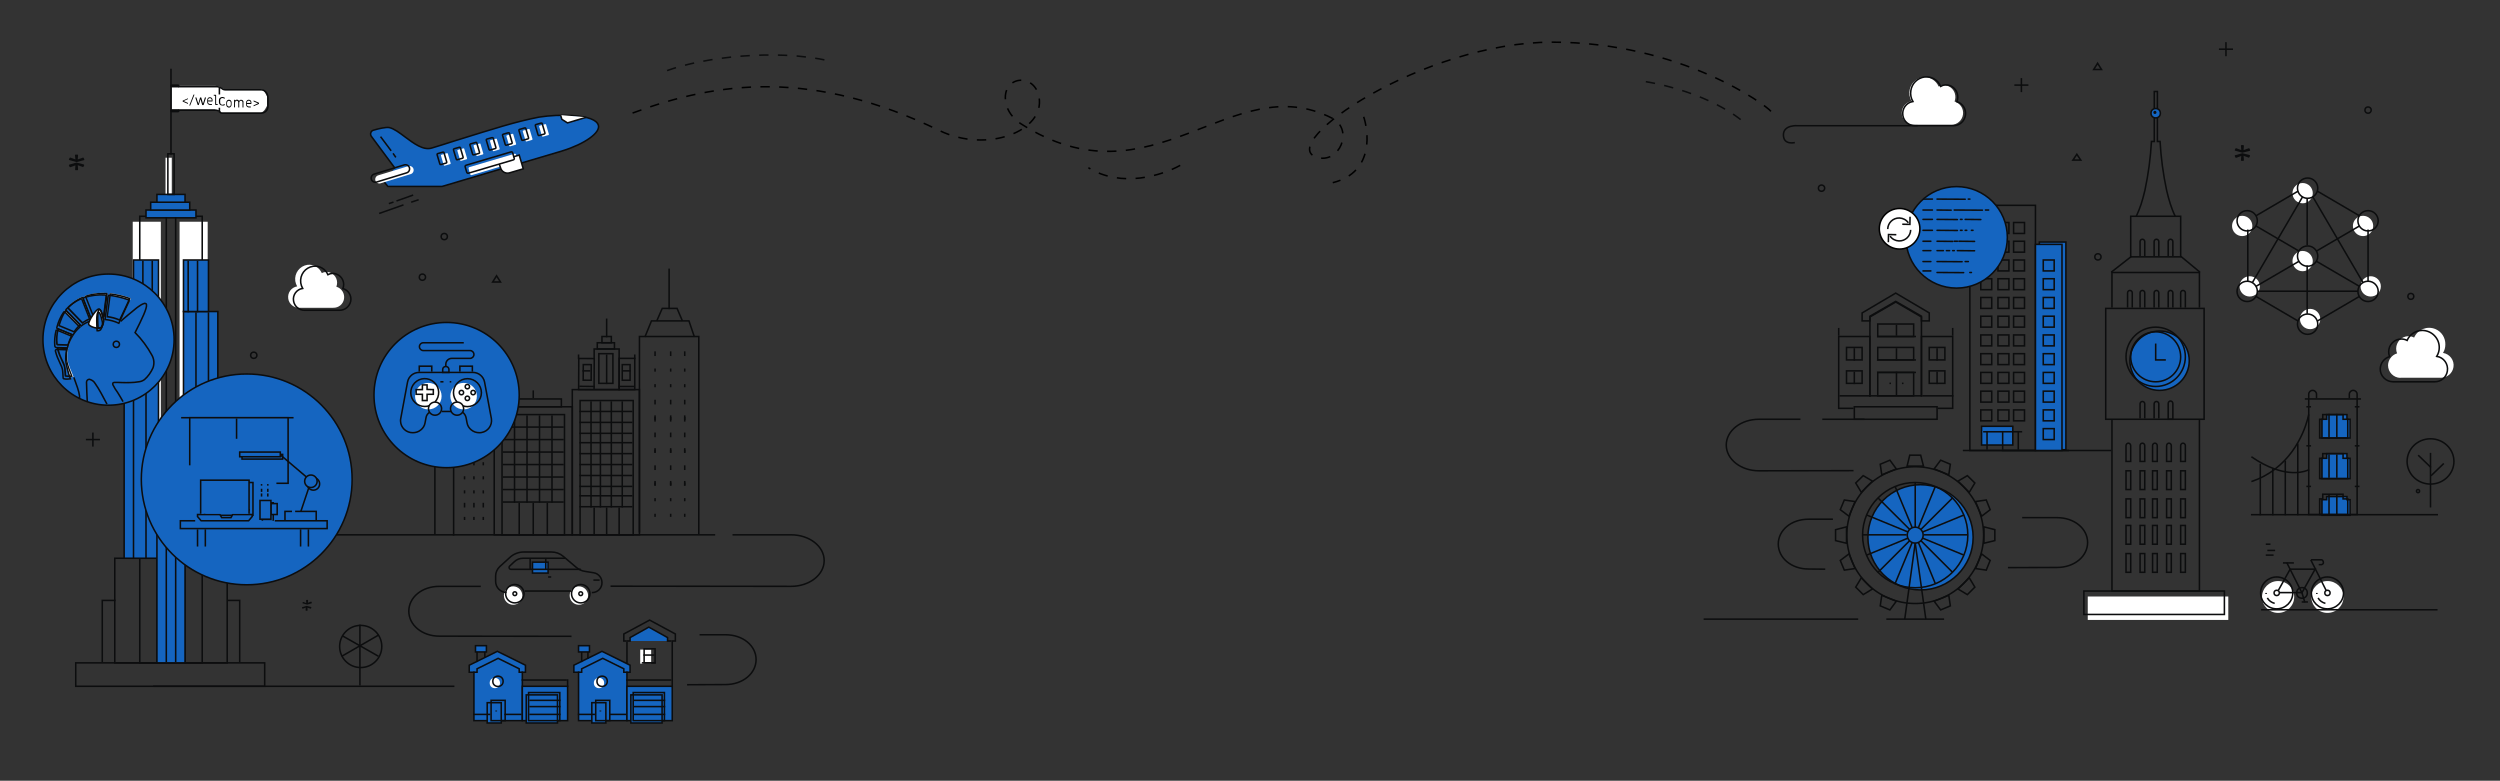 <?xml version="1.0" encoding="utf-8"?>
<!-- Generator: Adobe Illustrator 24.2.0, SVG Export Plug-In . SVG Version: 6.00 Build 0)  -->
<svg version="1.1" id="Layer_2_1_" xmlns="http://www.w3.org/2000/svg" xmlns:xlink="http://www.w3.org/1999/xlink" x="0px" y="0px"
	 viewBox="0 0 1601 500" style="enable-background:new 0 0 1601 500;" xml:space="preserve">
<rect x="0" y="0" width="1601" height="500" fill="#333333" stroke="none"/>
<style type="text/css">
	.st0{fill:#1565C0;stroke:#0C0D0E;stroke-miterlimit:10;}
	.st1{fill:#FFFFFF;}
	.st2{fill:none;stroke:#0C0D0E;stroke-miterlimit:10;}
	.st3{fill:#FFCF10;stroke:#0C0D0E;stroke-miterlimit:10;}
	.st4{fill:#0C0D0E;}
	.st5{fill:none;stroke:#000000;stroke-miterlimit:10;stroke-dasharray:6,6;}
	.st6{fill:#FFFFFF;stroke:#0C0D0E;stroke-miterlimit:10;}
	.st7{fill:none;}
	.st8{fill:none;stroke:#0C0D0E;stroke-width:1;stroke-miterlimit:10;}
	.st9{fill:none;stroke:#0C0D0E;stroke-miterlimit:10;stroke-dasharray:6,6;}
	.st10{fill:none;stroke:#0C0D0E;stroke-linecap:round;stroke-miterlimit:10;}
	.st11{clip-path:url(#SVGID_2_);}
	.st12{fill:#FFFFFF;stroke:#000000;stroke-miterlimit:10;}
</style>
<g>
	<polygon class="st0" points="334.5,430.5 334.5,461.5 303.5,461.5 303.5,430.5 300.5,430.5 300.5,426 318.5,417.1 336.5,426 
		336.5,430.5 	"/>
	<polygon class="st0" points="401.5,430.5 401.5,461.5 370.5,461.5 370.5,430.5 367.5,430.5 367.5,426 385.5,417.1 403.5,426 
		403.5,430.5 	"/>
	<rect x="334.5" y="439.5" class="st0" width="29" height="22"/>
	<rect x="401.5" y="439.5" class="st0" width="29" height="22"/>
	<rect x="312" y="450" class="st0" width="9" height="13"/>
	<ellipse class="st1" cx="316.9" cy="437.4" rx="3.3" ry="3.3"/>
	<rect x="337" y="445" class="st0" width="20" height="18"/>
	<rect x="410" y="416" class="st1" width="7" height="9"/>
	<rect x="379" y="450" class="st0" width="9" height="13"/>
	<ellipse class="st1" cx="383.6" cy="437.4" rx="3.3" ry="3.3"/>
	<rect x="404" y="445" class="st0" width="20" height="18"/>
	<rect x="314.5" y="448.5" class="st2" width="9" height="13"/>
	<circle class="st3" cx="317.8" cy="455.3" r="0.1"/>
	<ellipse class="st2" cx="318.9" cy="436.3" rx="3.3" ry="3.3"/>
	<polyline class="st0" points="303,430.5 305.5,430.5 305.5,428.3 319,421.6 332.5,428.3 332.5,430.5 335,430.5 	"/>
	<line class="st2" x1="310.5" y1="417" x2="310.5" y2="421"/>
	<line class="st2" x1="305.5" y1="424" x2="305.5" y2="417"/>
	<rect x="304.5" y="413.5" class="st0" width="7" height="4"/>
	<line class="st2" x1="314" y1="457.5" x2="303" y2="457.5"/>
	<line class="st2" x1="334" y1="457.5" x2="323" y2="457.5"/>
	<rect x="338.5" y="443.5" class="st2" width="20" height="18"/>
	<line class="st2" x1="359" y1="448.5" x2="339" y2="448.5"/>
	<line class="st2" x1="359" y1="452.5" x2="339" y2="452.5"/>
	<line class="st2" x1="359" y1="457.5" x2="339" y2="457.5"/>
	<line class="st2" x1="363.5" y1="440" x2="363.5" y2="435"/>
	<line class="st2" x1="363" y1="435.5" x2="334" y2="435.5"/>
	<rect x="412.5" y="415.5" class="st2" width="7" height="9"/>
	<line class="st2" x1="420" y1="424.5" x2="411" y2="424.5"/>
	<line class="st2" x1="419" y1="419.5" x2="412" y2="419.5"/>
	<line class="st2" x1="376.5" y1="417" x2="376.5" y2="422"/>
	<line class="st2" x1="372.5" y1="424" x2="372.5" y2="417"/>
	<rect x="370.5" y="413.5" class="st0" width="7" height="4"/>
	<line class="st2" x1="401.5" y1="425" x2="401.5" y2="411"/>
	<rect x="381.5" y="448.5" class="st2" width="9" height="13"/>
	<circle class="st3" cx="384.5" cy="455.3" r="0.1"/>
	<ellipse class="st2" cx="385.6" cy="436.3" rx="3.3" ry="3.3"/>
	<polyline class="st0" points="370,430.5 372.5,430.5 372.5,428.3 386,421.6 399.5,428.3 399.5,430.5 402,430.5 	"/>
	<polyline class="st2" points="401,410.5 399.5,410.5 399.5,406 416,397.1 432.5,406 432.5,410.5 430.5,410.5 430.5,440 	"/>
	<polyline class="st0" points="401,410.5 403.5,410.5 403.5,408.3 415.5,401.6 427.5,408.3 427.5,410.5 430,410.5 	"/>
	<line class="st2" x1="381" y1="457.5" x2="370" y2="457.5"/>
	<line class="st2" x1="401" y1="457.5" x2="390" y2="457.5"/>
	<line class="st2" x1="430" y1="435.5" x2="401" y2="435.5"/>
	<rect x="405.5" y="443.5" class="st2" width="20" height="18"/>
	<line class="st2" x1="426" y1="448.5" x2="406" y2="448.5"/>
	<line class="st2" x1="426" y1="452.5" x2="406" y2="452.5"/>
	<line class="st2" x1="426" y1="457.5" x2="406" y2="457.5"/>
</g>
<circle class="st2" cx="284.5" cy="151.5" r="2"/>
<path class="st2" d="M318,176.6l-2.5,4h5L318,176.6z"/>
<circle class="st2" cx="270.5" cy="177.5" r="2"/>
<g>
	<line class="st2" x1="1290" y1="54.5" x2="1299" y2="54.5"/>
	<line class="st2" x1="1294.5" y1="59" x2="1294.5" y2="50"/>
</g>
<line class="st2" x1="458" y1="342.5" x2="170" y2="342.5"/>
<path class="st1" d="M110,55h28c0,0,2.2,0.1,3.1,0.8c0.6,0.6,1.4,1,2.2,1.2h23.3c2.6,0,4.4,4.8,4.4,4.8v5.9c0,0-1.9,4.8-4.4,4.3h-25
	c-0.6-0.1-1.2-0.4-1.7-0.7c-0.8-0.4-1.6-0.8-2.3-1.3H110"/>
<path class="st2" d="M114,55.5h25c1.1,0.1,2.1,0.5,3,1.1c0.6,0.6,1.4,0.9,2.2,0.9h22.7c4.5,0,4.7,4.9,4.7,4.9v5.7
	c0,2.4-2,4.4-4.4,4.4c-0.1,0-0.2,0-0.3,0h-24.4c-0.6,0.1-1.2-0.2-1.5-0.6l-0.1-0.2c-0.5-0.8-2.3-1.1-2.3-1.1H114"/>
<line class="st2" x1="140.5" y1="56" x2="140.5" y2="60.5"/>
<line class="st2" x1="140.5" y1="69" x2="140.5" y2="72"/>
<g>
	<path d="M120.3,63.5l-2.7,1.2l2.7,1.2c0.1,0,0.1,0.1,0.1,0.1v0.4c0,0,0,0.1,0,0.1c0,0-0.1,0-0.1,0l-3.2-1.4c-0.1,0-0.1-0.1-0.1-0.1
		l0-0.5c0-0.1,0-0.1,0.1-0.1l3.2-1.4c0,0,0,0,0,0c0,0,0.1,0,0.1,0c0,0,0,0,0,0.1v0.4C120.4,63.5,120.3,63.5,120.3,63.5z"/>
	<path d="M121.2,67.6C121.1,67.6,121.1,67.6,121.2,67.6l2.7-6.9c0-0.1,0.1-0.1,0.1-0.1h0.4c0,0,0,0,0.1,0c0,0,0,0,0,0.1l-2.7,6.8
		c0,0.1-0.1,0.1-0.1,0.1L121.2,67.6C121.2,67.7,121.2,67.7,121.2,67.6z"/>
	<path d="M126.6,67.2C126.6,67.1,126.6,67.1,126.6,67.2l-1.5-4.6c0,0,0,0,0-0.1c0-0.1,0.1-0.1,0.1-0.1c0,0,0,0,0,0h0.4
		c0,0,0.1,0,0.1,0c0,0,0.1,0,0.1,0.1l1.2,3.9l1.1-3.9c0-0.1,0.1-0.1,0.2-0.1h0.4c0.1,0,0.1,0,0.2,0.1l1.1,3.9l1.2-3.9
		c0,0,0-0.1,0.1-0.1c0,0,0.1,0,0.1,0h0.4c0,0,0.1,0,0.1,0.1c0,0,0,0.1,0,0.1l-1.5,4.6c0,0,0,0.1-0.1,0.1c0,0-0.1,0-0.1,0h-0.5
		c0,0-0.1,0-0.1,0c0,0-0.1,0-0.1-0.1l-1.1-3.7l-1.1,3.7c0,0,0,0.1-0.1,0.1c0,0-0.1,0-0.1,0L126.6,67.2
		C126.7,67.2,126.6,67.2,126.6,67.2z"/>
	<path d="M133.5,66.9c-0.3-0.2-0.5-0.4-0.6-0.7c-0.2-0.3-0.2-0.6-0.2-0.9v-1.2c0-0.3,0.1-0.7,0.2-0.9c0.2-0.3,0.4-0.5,0.6-0.7
		c0.6-0.3,1.2-0.3,1.8,0c0.3,0.2,0.5,0.4,0.6,0.7c0.2,0.3,0.2,0.6,0.2,0.9v0.6c0,0.1,0,0.2-0.1,0.2c-0.1,0.1-0.1,0.1-0.2,0.1h-2.6
		v0.4c0,0.2,0.1,0.4,0.2,0.6c0.1,0.2,0.2,0.3,0.4,0.4c0.2,0.1,0.4,0.2,0.6,0.2h1.2c0,0,0.1,0,0.1,0c0,0,0,0.1,0,0.1v0.4
		c0,0,0,0.1,0,0.1c0,0-0.1,0-0.1,0h-1.2C134.1,67.2,133.8,67.1,133.5,66.9z M135.6,64.4V64c0-0.2-0.1-0.4-0.2-0.6
		c-0.1-0.2-0.2-0.3-0.4-0.4c-0.4-0.2-0.8-0.2-1.2,0c-0.2,0.1-0.3,0.3-0.4,0.4c-0.1,0.2-0.2,0.4-0.2,0.6v0.3L135.6,64.4z"/>
	<path d="M137.9,67.1c-0.1-0.1-0.1-0.1-0.1-0.2v-5.6h-0.8c0,0-0.1,0-0.1,0c0,0,0-0.1,0-0.1v-0.4c0,0,0-0.1,0-0.1c0,0,0.1,0,0.1,0
		h1.1c0.1,0,0.2,0,0.2,0.1c0.1,0.1,0.1,0.1,0.1,0.2v5.6h0.9c0,0,0.1,0,0.1,0c0,0,0,0.1,0,0.1v0.4c0,0,0,0.1,0,0.1c0,0-0.1,0-0.1,0
		h-1.2C138.1,67.2,138,67.2,137.9,67.1z"/>
	<path d="M145.7,68.6c-0.3-0.2-0.5-0.4-0.6-0.7c-0.2-0.3-0.2-0.6-0.2-0.9v-1.3c0-0.3,0.1-0.7,0.2-0.9c0.2-0.3,0.4-0.5,0.6-0.7
		c0.6-0.3,1.2-0.3,1.8,0c0.3,0.2,0.5,0.4,0.6,0.7c0.2,0.3,0.2,0.6,0.2,0.9V67c0,0.3-0.1,0.7-0.2,0.9c-0.2,0.3-0.4,0.5-0.6,0.7
		C147,69,146.3,69,145.7,68.6L145.7,68.6z M147.2,68.1c0.2-0.1,0.3-0.3,0.4-0.4c0.1-0.2,0.2-0.4,0.2-0.6v-1.4c0-0.2-0.1-0.4-0.2-0.6
		c-0.1-0.2-0.2-0.3-0.4-0.4c-0.4-0.2-0.8-0.2-1.2,0c-0.2,0.1-0.3,0.3-0.4,0.4c-0.1,0.2-0.2,0.4-0.2,0.6V67c0,0.2,0.1,0.4,0.2,0.6
		c0.1,0.2,0.2,0.3,0.4,0.4C146.4,68.3,146.9,68.3,147.2,68.1z"/>
	<path d="M149.9,68.7C149.9,68.7,149.9,68.7,149.9,68.7l0-4.7c0,0,0-0.1,0-0.1c0,0,0.1,0,0.1,0h0.4c0,0,0.1,0,0.1,0c0,0,0,0.1,0,0.1
		v0.5c0.1-0.2,0.3-0.4,0.5-0.5c0.2-0.1,0.5-0.2,0.7-0.2c0.3,0,0.6,0.1,0.9,0.3c0.3,0.2,0.4,0.4,0.5,0.7c0.1-0.3,0.3-0.5,0.5-0.7
		c0.2-0.2,0.5-0.2,0.8-0.2c0.4,0,0.8,0.1,1.1,0.4c0.3,0.3,0.5,0.7,0.4,1.2v3.2c0,0,0,0.1,0,0.1c0,0-0.1,0-0.1,0h-0.4
		c0,0-0.1,0-0.1,0c0,0,0-0.1,0-0.1v-3.1c0-0.3-0.1-0.6-0.3-0.8c-0.2-0.2-0.5-0.3-0.7-0.3c-0.3,0-0.6,0.1-0.8,0.4
		c-0.2,0.3-0.3,0.7-0.3,1v2.8c0,0,0,0.1,0,0.1c0,0-0.1,0-0.1,0h-0.4c0,0-0.1,0-0.1,0c0,0,0-0.1,0-0.1v-3.1c0-0.3-0.1-0.6-0.3-0.8
		c-0.2-0.2-0.5-0.3-0.7-0.3c-0.3,0-0.6,0.1-0.8,0.4c-0.2,0.3-0.3,0.7-0.3,1v2.8c0,0,0,0.1,0,0.1c0,0-0.1,0-0.1,0L149.9,68.7
		C150,68.8,150,68.7,149.9,68.7z"/>
	<path d="M158.4,68.5c-0.3-0.2-0.5-0.4-0.6-0.7c-0.2-0.3-0.2-0.6-0.2-0.9v-1.2c0-0.3,0.1-0.7,0.2-0.9c0.2-0.3,0.4-0.5,0.6-0.7
		c0.6-0.3,1.2-0.3,1.8,0c0.3,0.2,0.5,0.4,0.6,0.7c0.2,0.3,0.2,0.6,0.2,0.9v0.6c0,0.1,0,0.2-0.1,0.2c-0.1,0.1-0.1,0.1-0.2,0.1h-2.6
		v0.4c0,0.2,0.1,0.4,0.2,0.6c0.1,0.2,0.2,0.3,0.4,0.4c0.2,0.1,0.4,0.2,0.6,0.2h1.2c0,0,0.1,0,0.1,0c0,0,0,0.1,0,0.1v0.4
		c0,0,0,0.1,0,0.1c0,0-0.1,0-0.1,0h-1.2C159,68.8,158.7,68.7,158.4,68.5z M160.5,65.9v-0.3c0-0.2-0.1-0.4-0.2-0.6
		c-0.1-0.2-0.2-0.3-0.4-0.4c-0.4-0.2-0.8-0.2-1.2,0c-0.2,0.1-0.3,0.3-0.4,0.4c-0.1,0.2-0.2,0.4-0.2,0.6v0.3H160.5z"/>
	<path d="M165.8,66.5c0,0.1,0,0.1-0.1,0.1l-3.2,1.4c0,0,0,0,0,0c0,0-0.1,0-0.1,0c0,0,0,0,0-0.1v-0.4c0-0.1,0-0.1,0.1-0.1l2.7-1.2
		l-2.7-1.2c-0.1,0-0.1-0.1-0.1-0.1v-0.4c0-0.1,0-0.1,0.1-0.1c0,0,0,0,0.1,0l3.2,1.4c0.1,0,0.1,0.1,0.1,0.1L165.8,66.5z"/>
	<path d="M141.3,67.3c-0.3-0.2-0.6-0.4-0.8-0.7c-0.2-0.3-0.3-0.7-0.3-1v-1.5c0-0.4,0.1-0.7,0.3-1c0.2-0.3,0.5-0.6,0.8-0.7
		c0.6-0.3,1.3-0.4,2-0.1c0.3,0.1,0.5,0.2,0.7,0.4c0,0,0.1,0.1,0.1,0.1c0,0.1,0,0.1-0.1,0.1c-0.1,0.1-0.1,0.1-0.2,0.2
		c0,0-0.1,0.1-0.2,0.1c-0.1,0-0.1,0-0.2-0.1c-0.3-0.2-0.6-0.4-1-0.3c-0.3,0-0.5,0.1-0.7,0.2c-0.2,0.1-0.4,0.3-0.5,0.5
		c-0.1,0.2-0.2,0.4-0.2,0.7v1.5c0,0.2,0.1,0.5,0.2,0.7c0.1,0.2,0.3,0.4,0.5,0.5c0.2,0.1,0.5,0.2,0.7,0.2c0.4,0,0.7-0.1,1-0.3
		c0,0,0.1-0.1,0.2-0.1c0.1,0,0.1,0,0.2,0.1c0.1,0.1,0.2,0.1,0.2,0.2c0,0,0.1,0.1,0.1,0.1c0,0.1,0,0.1-0.1,0.1
		c-0.2,0.2-0.4,0.3-0.7,0.4C142.6,67.6,141.9,67.6,141.3,67.3L141.3,67.3z"/>
</g>
<path class="st2" d="M110,70.5h4c0.3,0,0.5,0.2,0.5,0.5v0c0,0.3-0.2,0.5-0.5,0.5h-4c-0.3,0-0.5-0.2-0.5-0.5v0
	C109.5,70.7,109.7,70.5,110,70.5z"/>
<path class="st2" d="M110,54.5h4c0.3,0,0.5,0.2,0.5,0.5v0c0,0.3-0.2,0.5-0.5,0.5h-4c-0.3,0-0.5-0.2-0.5-0.5v0
	C109.5,54.7,109.7,54.5,110,54.5z"/>
<g>
	<path class="st1" d="M220.3,191.5c0.6-3.5-1.5-6.9-4.9-7.9c1.4-3.5-0.3-7.6-3.9-9c-0.2-0.1-0.3-0.1-0.5-0.2
		c-1.6-0.5-3.4-0.3-4.9,0.5c-1.6-3.6-5.3-5.8-9.2-5.3c-5,0.7-8.5,5.4-7.8,10.4c0.2,1.2,0.6,2.3,1.2,3.4c-3.7,0.6-6.3,4.1-5.7,7.9
		c0.5,3.3,3.4,5.8,6.8,5.8h21.9C216.9,197.2,219.7,194.8,220.3,191.5z"/>
	<path class="st2" d="M224.6,192.9c0.7-3.6-1.5-7.1-5-8.1c1.4-3.6-0.3-7.8-4-9.2c-0.1,0-0.1,0-0.2-0.1c-1.8-0.7-3.7-0.5-5.4,0.4
		c-1.6-3.7-5.4-5.9-9.4-5.4c-5.2,0.8-8.7,5.5-8,10.7c0.2,1.2,0.6,2.4,1.2,3.5c-3.8,0.6-6.5,4.2-5.8,8.1c0.6,3.4,3.5,5.9,7,5.9h22.5
		C221,198.7,223.9,196.2,224.6,192.9z"/>
</g>
<g>
	<path class="st1" d="M1537.2,242c-4.4-0.1-7.9-3.7-7.9-8.1c0.1-3.5,2.4-6.6,5.8-7.6c-0.4-0.9-0.6-2-0.6-3c0-4.4,3.5-8,7.9-8
		c1.3,0,2.5,0.3,3.6,0.9c2.3-5.3,8.5-7.7,13.8-5.4c3.9,1.7,6.3,5.6,6.2,9.8c0,1.9-0.5,3.8-1.5,5.4c4.4,0.7,7.4,4.8,6.7,9.1
		c-0.6,3.9-3.9,6.7-7.8,6.8H1537.2z"/>
	<path class="st2" d="M1532.4,244.5c-4.5-0.1-8.2-3.8-8.1-8.3c0.1-3.6,2.5-6.8,6-7.8c-0.4-1-0.6-2-0.6-3.1c0-4.5,3.6-8.2,8.1-8.2
		c1.3,0,2.6,0.3,3.7,0.9c1.7-3.9,5.5-6.4,9.8-6.4c6,0.1,10.9,5,10.8,11.1c0,1.9-0.6,3.8-1.6,5.5c4.5,0.7,7.5,4.9,6.8,9.4
		c-0.6,4-4,6.9-8,6.9H1532.4z"/>
</g>
<line class="st2" x1="98" y1="439.5" x2="291" y2="439.5"/>
<g>
	<path class="st2" d="M1174.5,81"/>
	<path class="st2" d="M1171.5,81"/>
</g>
<g>
	<path class="st1" d="M1257.1,73.3c0.5-3.7-1.8-7.2-5.4-8.3c0.6-1.6,0.7-3.4,0.2-5.1c-0.7-2.3-2.4-4.1-4.6-4.9
		c-1.9-0.7-4-0.5-5.8,0.4c-1.7-4-5.8-6.4-10.1-5.9c-4.2,0.6-7.5,3.7-8.4,7.8c-0.6,2.5-0.2,5.2,1.2,7.5c-4.1,0.7-6.9,4.6-6.2,8.8
		c0.6,3.7,3.8,6.4,7.5,6.3h24.1C1253.3,80,1256.6,77.1,1257.1,73.3z"/>
	<path class="st2" d="M1258.7,73.6c0.5-3.8-1.9-7.4-5.5-8.5c0.7-1.7,0.7-3.5,0.2-5.3c-0.7-2.3-2.5-4.2-4.7-5
		c-1.9-0.7-4.1-0.6-5.9,0.5c-1.7-4.1-6-6.6-10.4-6c-4.5,0.7-8.1,4.2-8.7,8.8c-0.4,2.4,0.1,4.8,1.3,6.9c-4.3,0.7-7.1,4.8-6.4,9
		c0.6,3.8,3.9,6.5,7.7,6.5h24.7C1254.9,80.5,1258.2,77.6,1258.7,73.6z"/>
</g>
<path class="st2" d="M1228,80.5h-76.7c0,0-9.2-0.8-9.2,5.9s7.3,4.9,7.3,4.9"/>
<g>
	<line class="st2" x1="55" y1="281.5" x2="64" y2="281.5"/>
	<line class="st2" x1="59.5" y1="286" x2="59.5" y2="277"/>
</g>
<circle class="st2" cx="162.5" cy="227.5" r="2"/>
<g>
	<path class="st2" d="M1556.5,325v-35"/>
	<ellipse class="st2" cx="1556.5" cy="295.5" rx="15" ry="14.5"/>
	<line class="st2" x1="1556.8" y1="299.4" x2="1548.6" y2="291.5"/>
	<line class="st2" x1="1556.8" y1="304.7" x2="1565" y2="296.8"/>
</g>
<circle class="st2" cx="1548.5" cy="314.5" r="1"/>
<circle class="st2" cx="1543.9" cy="189.8" r="1.9"/>
<circle class="st2" cx="1516.5" cy="70.5" r="2"/>
<circle class="st2" cx="1343.5" cy="164.5" r="2"/>
<circle class="st2" cx="1166.5" cy="120.5" r="2"/>
<path class="st2" d="M1343.3,40.5l-2.5,4h5L1343.3,40.5z"/>
<path class="st2" d="M1330,98.8l-2.5,3.7h5L1330,98.8z"/>
<path class="st4" d="M1440.6,99.3c0.2,0,0.3,0.2,0.3,0.4c0,0.1,0,0.2,0,0.2l-0.4,0.8c-0.1,0.2-0.3,0.3-0.4,0.3c-0.1,0-0.2,0-0.2-0.1
	l-3.1-1.1l0.2,2.7v0.1c0,0.1,0,0.2-0.1,0.3c-0.1,0.1-0.2,0.1-0.3,0.1h-1.1c-0.1,0-0.3,0-0.3-0.1c-0.1-0.1-0.1-0.2-0.1-0.3l0.2-2.7
	l-3,1.1c-0.1,0-0.2,0.1-0.3,0.1c-0.2,0-0.3-0.1-0.4-0.2l-0.4-0.8c0-0.1-0.1-0.2-0.1-0.3c0-0.2,0.1-0.3,0.3-0.4l4.6-1.3L1440.6,99.3z
	 M1436.9,93.1c0.1,0.1,0.1,0.2,0.1,0.3l-0.2,2.7l3.1-1.1c0.1,0,0.2-0.1,0.3-0.1c0.2,0,0.3,0.1,0.4,0.3l0.4,0.8c0,0.1,0,0.2,0,0.2
	c0,0.2-0.1,0.4-0.3,0.4l-4.7,1.2l-4.6-1.3c-0.2,0-0.3-0.2-0.3-0.4c0-0.1,0-0.2,0.1-0.2l0.4-0.8c0.1-0.1,0.2-0.2,0.4-0.2
	c0.1,0,0.2,0,0.3,0.1l3,1.1l-0.2-2.7v-0.1c0-0.1,0-0.2,0.1-0.3c0.1-0.1,0.2-0.1,0.3-0.1h1.1C1436.7,93,1436.8,93,1436.9,93.1
	L1436.9,93.1z"/>
<g>
	<path class="st5" d="M405.1,72.4c54.8-20.5,115.7-28.1,196.5,11.2c30.7,14.9,67.7,0.2,63.8-21.4c-2.9-16.1-24.3-13.6-21.3,3.4
		c1,5.6,4.8,10.5,9.6,13.6c84.6,54.3,134.8-36.5,199.4-3.5c14.1,7.2,4.7,29.7-10,25C816.9,92,911.3,27,994,27s137.5,40.7,140.1,44.3
		"/>
	<path class="st5" d="M755.8,105.9c-11.4,6.3-37.4,14.8-58.8,1.5"/>
	<path class="st5" d="M873.3,74.8c2.6,7.7,7.8,35.3-19.8,42.2"/>
</g>
<line class="st2" x1="1561.3" y1="329.6" x2="1441.5" y2="329.6"/>
<g>
	<rect x="85" y="142" class="st1" width="18" height="200"/>
	<rect x="115" y="142" class="st1" width="18" height="200"/>
	<rect x="48.5" y="424.5" class="st2" width="121" height="15"/>
	<rect x="89.5" y="138.5" class="st2" width="40" height="286"/>
	<polyline class="st2" points="65.5,424 65.5,384.5 74,384.5 	"/>
	<rect x="73.5" y="357.5" class="st2" width="27" height="67"/>
	<rect x="79.5" y="199.5" class="st0" width="22" height="158"/>
	<rect x="117.5" y="199.5" class="st0" width="22" height="158"/>
	<polyline class="st2" points="146,384.5 153.5,384.5 153.5,424 	"/>
	<rect x="118.5" y="357.5" class="st2" width="27" height="67"/>
	<rect x="100.5" y="338.5" class="st0" width="18" height="86"/>
	<rect x="85.5" y="166.5" class="st0" width="16" height="33"/>
	<rect x="117.5" y="166.5" class="st0" width="16" height="33"/>
	<rect x="93.5" y="134.5" class="st0" width="32" height="5"/>
	<rect x="106" y="101" class="st1" width="4" height="26"/>
	<rect x="96.5" y="129.5" class="st0" width="25" height="5"/>
	<rect x="100.5" y="124.5" class="st0" width="18" height="5"/>
	<rect x="107.5" y="98.5" class="st2" width="4" height="26"/>
	<line class="st2" x1="109.5" y1="99" x2="109.5" y2="44"/>
	<line class="st2" x1="125.5" y1="200" x2="125.5" y2="358"/>
	<line class="st2" x1="106.5" y1="139" x2="106.5" y2="340"/>
	<line class="st2" x1="112.5" y1="139" x2="112.5" y2="340"/>
	<line class="st2" x1="106.5" y1="347" x2="106.5" y2="424"/>
	<line class="st2" x1="112.5" y1="347" x2="112.5" y2="424"/>
	<line class="st2" x1="133.5" y1="200" x2="133.5" y2="358"/>
	<line class="st2" x1="85.5" y1="200" x2="85.5" y2="358"/>
	<line class="st2" x1="93.5" y1="200" x2="93.5" y2="358"/>
	<g>
		<line class="st2" x1="91.5" y1="167" x2="91.5" y2="200"/>
		<line class="st2" x1="97.5" y1="167" x2="97.5" y2="200"/>
	</g>
	<g>
		<line class="st2" x1="120.5" y1="167" x2="120.5" y2="200"/>
		<line class="st2" x1="126.5" y1="167" x2="126.5" y2="200"/>
	</g>
	<path class="st4" d="M106,346h-2v-4c-0.6,0-0.6-1.3,0.6-1.3s1.2,1.3,1.4,1.3V346z"/>
	<path class="st4" d="M110,346h-2v-4c-0.3,0-0.3-1.3,1-1.3s1.2,1.3,1,1.3V346z"/>
	<path class="st4" d="M114,346h-2v-4c0.1,0,0.1-1.3,1.3-1.3s1.2,1.3,0.7,1.3V346z"/>
</g>
<g>
	<circle class="st0" cx="158" cy="307" r="67.5"/>
	<g>
		<line class="st0" x1="116" y1="267.5" x2="188" y2="267.5"/>
		<polyline class="st0" points="121.5,298 121.5,267.5 184.5,267.5 184.5,309.5 177,309.5 		"/>
		<g>
			<circle class="st0" cx="200.7" cy="309.9" r="4"/>
			<rect x="155" y="291" class="st0" width="26" height="3"/>
			<line class="st0" x1="196.4" y1="305.6" x2="179.3" y2="291.1"/>
			<line class="st0" x1="192.5" y1="328" x2="197.8" y2="312.2"/>
			<circle class="st0" cx="199.1" cy="308.2" r="4"/>
			<polyline class="st0" points="189,327.5 202.5,327.5 202.5,333 			"/>
			<polyline class="st0" points="182.5,333 182.5,327.5 187,327.5 			"/>
			<rect x="153.5" y="289.5" class="st0" width="26" height="3"/>
		</g>
		<line class="st0" x1="126.5" y1="339" x2="126.5" y2="350"/>
		<line class="st0" x1="131.5" y1="339" x2="131.5" y2="350"/>
		<line class="st0" x1="192.5" y1="339" x2="192.5" y2="350"/>
		<line class="st0" x1="197.5" y1="339" x2="197.5" y2="350"/>
		<rect x="168" y="322" class="st0" width="7" height="12"/>
		<rect x="173.5" y="322.5" class="st0" width="4" height="7"/>
		<rect x="166.5" y="320.5" class="st0" width="7" height="12"/>
		<line class="st0" x1="167.5" y1="318" x2="167.5" y2="316"/>
		<line class="st0" x1="171.5" y1="318" x2="171.5" y2="316"/>
		<line class="st0" x1="167.5" y1="315" x2="167.5" y2="313"/>
		<line class="st0" x1="171.5" y1="315" x2="171.5" y2="313"/>
		<line class="st0" x1="167.5" y1="311" x2="167.5" y2="310"/>
		<line class="st0" x1="171.5" y1="311" x2="171.5" y2="310"/>
		<polyline class="st0" points="125,333.5 115.5,333.5 115.5,338.5 209.5,338.5 209.5,333.5 176,333.5 		"/>
		<line class="st0" x1="151.5" y1="268" x2="151.5" y2="281"/>
		<rect x="131" y="309" class="st0" width="31" height="21"/>
		<polygon class="st0" points="159.2,333.5 128.8,333.5 126.5,330.8 126.5,329.5 140.8,329.5 142,331.5 147.9,331.5 149,329.5 
			161.5,329.5 161.5,330.8 		"/>
		<g>
			<line class="st0" x1="151" y1="326.5" x2="160" y2="326.5"/>
			<line class="st0" x1="129" y1="326.5" x2="138" y2="326.5"/>
			<line class="st0" x1="144" y1="326.5" x2="145" y2="326.5"/>
			<line class="st0" x1="142" y1="326.5" x2="143" y2="326.5"/>
			<line class="st0" x1="139" y1="326.5" x2="140" y2="326.5"/>
			<line class="st0" x1="146" y1="326.5" x2="147" y2="326.5"/>
			<line class="st0" x1="148" y1="326.5" x2="149" y2="326.5"/>
		</g>
		<polyline class="st0" points="128.5,329 128.5,307.5 159.5,307.5 159.5,329 		"/>
	</g>
</g>
<g>
	<path class="st0" d="M253,107.8l-15.2-20.5c-0.8-1.1-0.6-2.7,0.5-3.5c0.2-0.2,0.5-0.3,0.8-0.4c3.3-1,8.1-2.1,10.2-1.7
		c3.1,0.7,6.5,3.3,10.1,6c5.5,4.1,11.7,8.8,17.1,7.1c9.1-2.7,3.7-1.2,14.7-4.6c26.5-8.2,38.7-12.2,54-15.2c7.1-1.1,14.2-1.4,21.4-1
		c10,0.7,15.5,2.7,16.6,6.2c1.4,4.6-8.3,11.9-23.3,16.5l-26,7.7l-13.4,3.9l-37.4,11.1l-34.7,0l-3.2-3.9"/>
	<path class="st1" d="M261.5,106.4l-19.3,5.9c-1.4,0.4-2.2,1.9-1.8,3.3l0,0c0.4,1.4,1.9,2.2,3.3,1.8l19.3-5.9
		c1.4-0.4,2.2-1.9,1.8-3.3l0,0C264.4,106.8,262.9,106,261.5,106.4z"/>
	<path class="st1" d="M329.4,98.5l-28.7,8.5c-0.5,0.1-0.8,0.7-0.6,1.1l1,3.4c0.1,0.5,0.7,0.8,1.1,0.6l28.7-8.5
		c0.5-0.1,0.8-0.7,0.6-1.1l-1-3.4C330.4,98.6,329.9,98.3,329.4,98.5z"/>
	<path class="st6" d="M328.6,100.5l3.9-1.2l2.6,8.8l-8.8,2.6c-2.4,0.7-5-0.7-5.7-3.1l-0.9-2.6"/>
	<g>
		<path class="st1" d="M286.2,98.1l-3.5,1c-0.3,0.1-0.4,0.4-0.3,0.6l1.8,6.1c0.1,0.3,0.4,0.4,0.6,0.3l3.5-1c0.3-0.1,0.4-0.4,0.3-0.6
			l-1.8-6.1C286.7,98.2,286.4,98,286.2,98.1z"/>
		<path class="st1" d="M296.7,95l-3.5,1c-0.3,0.1-0.4,0.4-0.3,0.6l1.8,6.1c0.1,0.3,0.4,0.4,0.6,0.3l3.5-1c0.3-0.1,0.4-0.4,0.3-0.6
			l-1.8-6.1C297.2,95.1,296.9,94.9,296.7,95z"/>
		<path class="st1" d="M307.1,91.9l-3.5,1c-0.3,0.1-0.4,0.4-0.3,0.6l1.8,6.1c0.1,0.3,0.4,0.4,0.6,0.3l3.5-1c0.3-0.1,0.4-0.4,0.3-0.6
			l-1.8-6.1C307.7,92,307.4,91.8,307.1,91.9z"/>
		<path class="st1" d="M317.6,88.8l-3.5,1c-0.3,0.1-0.4,0.4-0.3,0.6l1.8,6.1c0.1,0.3,0.4,0.4,0.6,0.3l3.5-1c0.3-0.1,0.4-0.4,0.3-0.6
			l-1.8-6.1C318.2,88.9,317.9,88.7,317.6,88.8z"/>
		<path class="st1" d="M328.1,85.7l-3.5,1c-0.3,0.1-0.4,0.4-0.3,0.6l1.8,6.1c0.1,0.3,0.4,0.4,0.6,0.3l3.5-1c0.3-0.1,0.4-0.4,0.3-0.6
			l-1.8-6.1C328.6,85.8,328.4,85.6,328.1,85.7z"/>
		<path class="st1" d="M338.6,82.6l-3.5,1c-0.3,0.1-0.4,0.4-0.3,0.6l1.8,6.1c0.1,0.3,0.4,0.4,0.6,0.3l3.5-1c0.3-0.1,0.4-0.4,0.3-0.6
			l-1.8-6.1C339.1,82.7,338.9,82.5,338.6,82.6z"/>
		<path class="st1" d="M349.1,79.5l-3.5,1c-0.3,0.1-0.4,0.4-0.3,0.6l1.8,6.1c0.1,0.3,0.4,0.4,0.6,0.3l3.5-1c0.3-0.1,0.4-0.4,0.3-0.6
			l-1.8-6.1C349.6,79.6,349.3,79.4,349.1,79.5z"/>
	</g>
	<polyline class="st6" points="359,73.7 359.8,76.4 363.4,78.7 375.5,75.1 	"/>
	<g>
		<path class="st2" d="M283.7,97.4l-3.5,1c-0.3,0.1-0.4,0.4-0.3,0.6l1.8,6.1c0.1,0.3,0.4,0.4,0.6,0.3l3.5-1c0.3-0.1,0.4-0.4,0.3-0.6
			l-1.8-6.1C284.3,97.5,284,97.3,283.7,97.4z"/>
		<path class="st2" d="M294.2,94.3l-3.5,1c-0.3,0.1-0.4,0.4-0.3,0.6l1.8,6.1c0.1,0.3,0.4,0.4,0.6,0.3l3.5-1c0.3-0.1,0.4-0.4,0.3-0.6
			l-1.8-6.1C294.7,94.4,294.5,94.2,294.2,94.3z"/>
		<path class="st2" d="M304.7,91.2l-3.5,1c-0.3,0.1-0.4,0.4-0.3,0.6l1.8,6.1c0.1,0.3,0.4,0.4,0.6,0.3l3.5-1c0.3-0.1,0.4-0.4,0.3-0.6
			l-1.8-6.1C305.2,91.3,305,91.1,304.7,91.2z"/>
		<path class="st2" d="M315.2,88.1l-3.5,1c-0.3,0.1-0.4,0.4-0.3,0.6l1.8,6.1c0.1,0.3,0.4,0.4,0.6,0.3l3.5-1c0.3-0.1,0.4-0.4,0.3-0.6
			l-1.8-6.1C315.7,88.2,315.4,88,315.2,88.1z"/>
		<path class="st2" d="M325.6,85l-3.5,1c-0.3,0.1-0.4,0.4-0.3,0.6l1.8,6.1c0.1,0.3,0.4,0.4,0.6,0.3l3.5-1c0.3-0.1,0.4-0.4,0.3-0.6
			l-1.8-6.1C326.2,85.1,325.9,84.9,325.6,85z"/>
		<path class="st2" d="M336.1,81.9l-3.5,1c-0.3,0.1-0.4,0.4-0.3,0.6l1.8,6.1c0.1,0.3,0.4,0.4,0.6,0.3l3.5-1c0.3-0.1,0.4-0.4,0.3-0.6
			l-1.8-6.1C336.7,82,336.4,81.8,336.1,81.9z"/>
		<path class="st2" d="M346.6,78.8l-3.5,1c-0.3,0.1-0.4,0.4-0.3,0.6l1.8,6.1c0.1,0.3,0.4,0.4,0.6,0.3l3.5-1c0.3-0.1,0.4-0.4,0.3-0.6
			l-1.8-6.1C347.2,78.9,346.9,78.7,346.6,78.8z"/>
	</g>
	<path class="st2" d="M327.2,97.3l-28.7,8.5c-0.5,0.1-0.8,0.7-0.6,1.1l1,3.4c0.1,0.5,0.7,0.8,1.1,0.6l28.7-8.5
		c0.5-0.1,0.8-0.7,0.6-1.1l-1-3.4C328.2,97.4,327.7,97.1,327.2,97.3z"/>
	<path class="st2" d="M258.9,105.6l-19.3,5.9c-1.4,0.4-2.2,1.9-1.8,3.3l0,0c0.4,1.4,1.9,2.2,3.3,1.8l19.3-5.9
		c1.4-0.4,2.2-1.9,1.8-3.3l0,0C261.8,106,260.3,105.2,258.9,105.6z"/>
	<line class="st2" x1="253.5" y1="100.8" x2="251.7" y2="98.2"/>
	<line class="st2" x1="250.5" y1="96.6" x2="243.7" y2="87.5"/>
	<line class="st2" x1="249" y1="130.4" x2="252" y2="129.4"/>
	<line class="st2" x1="253.9" y1="128.7" x2="264.6" y2="124.9"/>
	<line class="st2" x1="242.8" y1="136.7" x2="258.4" y2="131.2"/>
	<line class="st2" x1="268.1" y1="127.9" x2="263.3" y2="129.5"/>
</g>
<g>
	<circle class="st0" cx="69.5" cy="217.5" r="42"/>
	<path class="st1" d="M43.2,230.3c0.4,3.4,2.6,7.4,3.9,11.1c-1.7,0.2-3.4,0.2-5.1-0.1c-0.6-0.1-0.6-0.5-0.6-1c0-1.1-0.2-3-0.3-4.3
		c-0.2-3-3.2-6.6-4.6-12.5c-0.1-0.5,0.2-0.9,0.7-1c0.1,0,0.1,0,0.2,0l6.3,0.2C43.1,225.2,42.9,227.8,43.2,230.3z"/>
	<path class="st1" d="M53.4,190.5l5.4,13.8c-2.2,0.7-4.2,1.8-6,3.2l-9.5-9.8c-0.2-0.3-0.3-0.7,0-0.9c2.6-2.9,5.7-5.1,9.3-6.7
		C52.8,189.9,53.2,190.1,53.4,190.5C53.4,190.4,53.4,190.5,53.4,190.5z"/>
	<path class="st1" d="M83.2,190.7c0.3,0.1,0.4,0.4,0.4,0.7c0,0,0,0.1,0,0.1c-0.2,0.5-5.9,12.8-6.6,14.2c-2.8-1.3-5.8-2.1-8.8-2.4
		l1.9-14.8c0.1-0.4,0.4-0.7,0.8-0.7C75.1,188.3,79.2,189.3,83.2,190.7z"/>
	<path class="st1" d="M37.4,210l9.7,4c-1.4,2.3-2.4,4.8-3.1,7.4l-6.9-0.2c-0.6,0-1-0.5-1.1-1c-0.3-3.3,0-6.7,0.8-9.9
		C36.8,210.1,37.1,210,37.4,210C37.3,210,37.4,210,37.4,210z"/>
	<path class="st1" d="M39.2,203.1c0.7-1.6,1.6-3.2,2.6-4.6c0.2-0.3,0.6-0.3,0.8-0.1c0,0,0,0,0.1,0.1l9.4,9.6
		c-1.7,1.5-3.2,3.2-4.4,5.1l-9.9-4.1c-0.3-0.1-0.5-0.5-0.4-0.8C37.9,206.5,38.5,204.8,39.2,203.1z"/>
	<path class="st1" d="M68.9,188.4L67,203.2c-1.4-0.1-2.7,0-4.1,0.2c-1.1,0.1-2.1,0.3-3.2,0.6l-5.4-13.8c-0.1-0.4,0-0.8,0.4-0.9
		c0,0,0,0,0,0c4.3-1.4,8.8-2,13.3-1.7C68.6,187.5,68.9,187.9,68.9,188.4C68.9,188.4,68.9,188.4,68.9,188.4z"/>
	<path class="st0" d="M42.2,231.7c0.6,3.7,1.6,7.3,2.9,10.9c-1.3,0.2-2.7,0.3-4.1,0c-0.6-0.1-0.6-0.5-0.6-1c0-1.1-0.2-3-0.3-4.3
		c-0.2-3-3.2-6.6-4.6-12.5c-0.1-0.5,0.2-0.9,0.7-1c0.1,0,0.1,0,0.2,0l6.3,0.2C42.1,226.5,42,229.1,42.2,231.7z"/>
	<path class="st0" d="M52.5,191.8l5.4,13.8c-2.2,0.7-4.2,1.8-6,3.2l-9.5-9.8c-0.2-0.3-0.3-0.7,0-0.9c2.6-2.9,5.7-5.1,9.3-6.7
		C51.9,191.3,52.3,191.4,52.5,191.8C52.5,191.8,52.5,191.8,52.5,191.8z"/>
	<path class="st0" d="M82.3,192c0.3,0.1,0.4,0.4,0.4,0.7c0,0,0,0.1,0,0.1c-0.2,0.5-5.9,12.8-6.6,14.2c-2.8-1.3-5.8-2.1-8.8-2.4
		l1.9-14.8c0.1-0.4,0.4-0.7,0.8-0.7C74.2,189.6,78.3,190.6,82.3,192z"/>
	<path class="st0" d="M36.5,211.4l9.7,4c-1.4,2.3-2.4,4.8-3.1,7.4l-6.9-0.2c-0.6,0-1-0.5-1.1-1c-0.3-3.3,0-6.7,0.8-9.9
		C35.9,211.4,36.1,211.3,36.5,211.4C36.4,211.4,36.4,211.4,36.5,211.4z"/>
	<path class="st0" d="M38.2,204.5c0.7-1.6,1.6-3.2,2.6-4.6c0.2-0.3,0.6-0.3,0.8-0.1c0,0,0,0,0.1,0.1l9.4,9.6
		c-1.7,1.5-3.2,3.2-4.4,5.1l-9.9-4.1c-0.3-0.1-0.5-0.5-0.4-0.8C36.9,207.8,37.5,206.1,38.2,204.5z"/>
	<path class="st0" d="M68,189.8l-1.9,14.7c-1.4-0.1-2.7,0-4.1,0.2c-1.1,0.1-2.1,0.3-3.2,0.6l-5.4-13.8c-0.1-0.4,0-0.8,0.4-0.9
		c0,0,0,0,0,0c4.3-1.4,8.8-2,13.3-1.7C67.7,188.9,68,189.3,68,189.8C68,189.7,68,189.8,68,189.8z"/>
	<path class="st2" d="M47.3,241.7c1.7,4.7,3.3,8.9,3.6,11.7c0.1,0.7,0.1,1.4-0.1,2.1"/>
	<path class="st2" d="M78.8,257.2L78.8,257.2c-1.1-2-2.3-4-3.5-5.9c-1.1-1.5-2.1-3-2.9-4.7c-0.1-0.2-0.2-0.5-0.2-0.8
		c0-0.3,0.1-0.5,0.3-0.7c0.2-0.1,0.4-0.2,0.6-0.2c1.7-0.1,3.5,0.1,5.2,0.1c1.7,0,3.4,0.1,5.1,0c1.8,0,3.6-0.2,5.4-0.5
		c1.3-0.1,2.6-0.6,3.7-1.4c2.4-2.1,4.2-4.7,5.5-7.6c0.9-2.6,0.7-5.5-0.7-8c-2.9-5.3-6.5-10.2-10.8-14.5c4.4-8.7,7.8-15.7,7.3-18
		c0-0.1-0.1-0.3-0.2-0.4c0-0.1-0.1-0.1-0.1-0.1l0,0c0,0-0.1-0.1-0.2-0.1c-0.2-0.1-0.3-0.1-0.5-0.1c-0.1,0-0.2,0-0.3,0
		c-1.4,0.4-2.7,1.2-3.9,2.1c-0.4,0.3-0.7,0.5-1.1,0.8c-0.4,0.3-0.7,0.6-1.1,0.9c-1.3,1.1-7.9,6.4-9.1,7.7"/>
	<path class="st4" d="M37.5,223.4l5,0.2c-0.4,2.3-0.5,4.6-0.3,6.9c0.5,2.7,1.3,5.4,2.4,8c0.2,0.6,0.5,1.3,0.7,1.9
		c-0.3,0-0.6,0-0.9,0c-0.7,0-1.4,0-2-0.1c0,0,0-0.1,0-0.1c0-1.2-0.2-3.3-0.3-4.3c-0.3-1.8-0.9-3.6-1.8-5.2
		C39.1,228.3,38.2,225.9,37.5,223.4 M37.3,222.4c-0.5,0-0.9,0.4-0.9,0.9c0,0.1,0,0.1,0,0.2c1.4,5.9,4.4,9.5,4.6,12.5
		c0.1,1.3,0.2,3.1,0.3,4.3c0,0.6,0.1,0.9,0.6,1c0.8,0.1,1.6,0.2,2.4,0.2c0.8,0,1.5-0.1,2.3-0.2c-1.3-3.6-3.1-7.5-3.5-10.9
		c-0.3-2.6-0.1-5.2,0.5-7.7L37.3,222.4L37.3,222.4L37.3,222.4z"/>
	<path class="st4" d="M52.6,191.1l4.9,12.5c-1.6,0.6-3.2,1.5-4.6,2.5l-8.7-9C46.5,194.6,49.4,192.6,52.6,191.1 M52.8,190
		c-0.1,0-0.2,0-0.3,0.1c-3.5,1.5-6.7,3.8-9.3,6.7c-0.2,0.3-0.2,0.7,0,0.9l9.5,9.8c1.8-1.4,3.8-2.5,6-3.2l-5.4-13.8
		C53.3,190.2,53,190,52.8,190L52.8,190z"/>
	<path class="st4" d="M71,188.8c3.9,0.5,7.7,1.4,11.4,2.7c-0.7,1.6-3.7,8.1-6,12.8c-2.3-1-4.7-1.6-7.2-2L71,188.8 M83.5,191.4
		c0.1-0.3,0-0.6-0.2-0.7c0,0-0.1,0-0.1,0c-4-1.4-8.1-2.4-12.3-2.9c0,0-0.1,0-0.1,0l0,0c-0.4,0-0.7,0.3-0.7,0.7l-1.9,14.8
		c3.1,0.3,6,1.1,8.8,2.4"/>
	<path class="st4" d="M37.6,211.2l8,3.3c-1,1.9-1.8,3.9-2.4,5.9l-6.1-0.2c-0.1,0-0.1-0.1-0.1-0.1C36.7,217.2,36.9,214.1,37.6,211.2
		 M37.2,210c-0.2,0-0.4,0.1-0.5,0.4c-0.8,3.2-1.1,6.6-0.8,9.9c0.1,0.6,0.5,1,1.1,1l6.9,0.2c0.7-2.6,1.7-5.1,3.1-7.4l-9.7-4
		C37.3,210,37.3,210,37.2,210L37.2,210z"/>
	<path class="st4" d="M42.3,199.5l8.3,8.5c-1.2,1.2-2.4,2.5-3.3,3.9l-8.9-3.7c0.5-1.6,1.1-3.2,1.7-4.7
		C40.7,202.1,41.4,200.8,42.3,199.5 M42.2,198.3c-0.2,0-0.4,0.1-0.5,0.2c-1,1.4-1.9,3-2.6,4.6c-0.7,1.7-1.3,3.3-1.8,5.1
		c-0.1,0.3,0.1,0.7,0.4,0.8l9.9,4.1c1.2-1.9,2.7-3.6,4.4-5.1l-9.4-9.6C42.6,198.4,42.4,198.3,42.2,198.3z"/>
	<path class="st4" d="M65.9,188.5L65.9,188.5c0.7,0,1.3,0,2,0.1l-1.8,13.6l-0.1,0c-1.1,0-2.1,0.1-3.2,0.2c-0.8,0.1-1.6,0.2-2.4,0.4
		l-5-12.7C58.8,189,62.3,188.4,65.9,188.5 M65.9,187.5c-3.7,0-7.5,0.5-11,1.7c-0.4,0.1-0.6,0.5-0.5,0.9c0,0,0,0,0,0l5.4,13.8
		c1-0.3,2.1-0.5,3.2-0.6c1-0.1,2-0.2,3.1-0.2c0.3,0,0.7,0,1,0l1.9-14.7c0.1-0.4-0.3-0.9-0.7-0.9c0,0,0,0-0.1,0
		C67.4,187.5,66.6,187.5,65.9,187.5L65.9,187.5z"/>
	<path class="st2" d="M55.9,257.2c-0.2-3.6-0.4-7.7-0.5-12.4c0-1,0.7-1.8,1.7-1.9c0.2,0,0.4,0,0.5,0.1c1.3,0.4,2.5,1.2,3.2,2.4
		c2.6,3.6,5.6,9.4,7.7,13.4"/>
	<path class="st1" d="M63.5,197.9c-1.7-0.6-7.1,8-6.7,9.7s6.5,3.5,8.3,1.9c0.9-1.5,1.4-3.2,1.2-4.9
		C65.7,202.8,65.2,198.5,63.5,197.9z"/>
	<path class="st0" d="M63.4,200c1.3,1.2,1.7,4.7,2.2,6.3c0.2,1.7-0.2,3.4-1.2,4.9c-0.6,0.5-1.4,0.7-2.2,0.6
		C61.5,201.3,62.4,199.2,63.4,200z"/>
	<path class="st2" d="M64,198.3c1.3,1.2,1.7,4.7,2.2,6.3c0.2,1.7-0.2,3.4-1.2,4.9c-0.6,0.5-1.4,0.7-2.2,0.6
		C62.1,199.6,63.1,197.5,64,198.3z"/>
	<circle class="st2" cx="74.5" cy="220.5" r="2"/>
	<path class="st2" d="M63.5,197.9c-1.7-0.6-7.1,8-6.7,9.7s6.5,3.5,8.3,1.9c0.9-1.5,1.4-3.2,1.2-4.9
		C65.7,202.8,65.2,198.5,63.5,197.9z"/>
</g>
<g>
	<ellipse class="st0" cx="1229.9" cy="344.1" rx="33.7" ry="33.7"/>
	<polygon class="st2" points="1231.8,298.5 1221.3,298.5 1223,291.5 1230,291.5 	"/>
	<ellipse class="st2" cx="1226.5" cy="342.7" rx="43.8" ry="43.8"/>
	<ellipse class="st2" cx="1226.5" cy="342.7" rx="33.7" ry="33.7"/>
	<polygon class="st2" points="1270.5,347.9 1270.5,337.4 1277.5,339.2 1277.5,346.2 	"/>
	<polygon class="st2" points="1175.5,346.2 1175.5,339.2 1182.5,337.4 1182.5,347.9 	"/>
	<polygon class="st2" points="1261.1,315.3 1253.9,308.1 1259.9,304.6 1264.7,309.3 	"/>
	<polygon class="st2" points="1193.2,380.8 1188.4,376 1192,370 1199.1,377.2 	"/>
	<polygon class="st2" points="1253.9,377.2 1261.1,370 1264.7,376 1259.9,380.8 	"/>
	<polygon class="st2" points="1188.4,309.3 1193.2,304.6 1199.1,308.1 1192,315.3 	"/>
	<polygon class="st2" points="1248,304.1 1238.6,300.3 1242.8,294.7 1249,297.3 	"/>
	<polygon class="st2" points="1210.3,390.6 1204.1,388 1205.1,381.2 1214.4,385 	"/>
	<polygon class="st2" points="1265.1,364.1 1269,354.7 1274.5,358.9 1272,365.1 	"/>
	<polygon class="st2" points="1178.5,326.4 1181.1,320.2 1188,321.2 1184.1,330.6 	"/>
	<polygon class="st2" points="1269,330.6 1265.1,321.2 1272,320.2 1274.5,326.4 	"/>
	<polygon class="st2" points="1181.1,365.1 1178.5,358.9 1184.1,354.7 1188,364.1 	"/>
	<polygon class="st2" points="1238.6,385 1248,381.2 1249,388 1242.8,390.6 	"/>
	<polygon class="st2" points="1204.1,297.3 1210.3,294.7 1214.4,300.3 1205.1,304.1 	"/>
	<line class="st2" x1="1208" y1="396.5" x2="1245" y2="396.5"/>
	<line class="st2" x1="1226.5" y1="347.7" x2="1233.3" y2="396.5"/>
	<line class="st2" x1="1226.5" y1="347.7" x2="1219.8" y2="396.5"/>
	<ellipse class="st2" cx="1226.5" cy="342.7" rx="5.1" ry="5.1"/>
	<line class="st2" x1="1226.5" y1="338" x2="1226.5" y2="309"/>
	<line class="st2" x1="1260" y1="342.5" x2="1232" y2="342.5"/>
	<line class="st2" x1="1221" y1="342.5" x2="1193" y2="342.5"/>
	<line class="st2" x1="1250.4" y1="318.9" x2="1230.1" y2="339.1"/>
	<line class="st2" x1="1223" y1="346.2" x2="1202.7" y2="366.5"/>
	<line class="st2" x1="1250.4" y1="366.5" x2="1230.1" y2="346.2"/>
	<line class="st2" x1="1223" y1="339.1" x2="1202.7" y2="318.9"/>
	<line class="st2" x1="1239.4" y1="311.5" x2="1228.5" y2="338"/>
	<line class="st2" x1="1224.6" y1="347.3" x2="1213.6" y2="373.8"/>
	<line class="st2" x1="1257.7" y1="355.5" x2="1231.2" y2="344.6"/>
	<line class="st2" x1="1221.9" y1="340.7" x2="1195.4" y2="329.8"/>
	<line class="st2" x1="1257.7" y1="329.8" x2="1231.2" y2="340.7"/>
	<line class="st2" x1="1221.9" y1="344.6" x2="1195.4" y2="355.5"/>
	<line class="st2" x1="1239.4" y1="373.8" x2="1228.5" y2="347.3"/>
	<line class="st2" x1="1224.6" y1="338" x2="1213.6" y2="311.5"/>
</g>
<g>
	<path class="st2" d="M366,407.5l-84.6-0.1c-11.2,0-19.6-7.2-19.6-16s8.3-15.9,19.6-15.9h26.5"/>
	<path class="st2" d="M469.1,342.5l37.5,0c11.7,0,21.2,7.3,21.2,16.5s-9.5,16.5-21.2,16.5L391,375.4"/>
</g>
<g>
	<g>
		<line class="st7" x1="1460" y1="361" x2="1455" y2="361"/>
		<ellipse class="st1" cx="1490.5" cy="382.3" rx="10.3" ry="10.2"/>
		<ellipse class="st1" cx="1458.9" cy="382.3" rx="10.3" ry="10.2"/>
		<ellipse class="st2" cx="1490.5" cy="379.7" rx="10.3" ry="10.2"/>
		<ellipse class="st2" cx="1458" cy="379.7" rx="10.3" ry="10.2"/>
		<path class="st2" d="M1452,382.9c1,1.8,2.7,3,4.7,3.5"/>
		<path class="st2" d="M1451.2,379.7c0,0.2,0,0.5,0,0.7"/>
		<ellipse class="st2" cx="1474.2" cy="379.7" rx="3.4" ry="3.4"/>
		<polyline class="st2" points="1460,379.5 1468.3,379.5 1474.2,379.5 1482.6,364.5 1466.6,364.5 1463.1,370.8 1459.1,378 		"/>
		<line class="st2" x1="1474.2" y1="379.7" x2="1476" y2="385.7"/>
		<line class="st2" x1="1474" y1="385.5" x2="1478" y2="385.5"/>
		<ellipse class="st2" cx="1458" cy="379.7" rx="1.7" ry="1.7"/>
		<ellipse class="st2" cx="1490.5" cy="379.7" rx="1.7" ry="1.7"/>
		<polyline class="st2" points="1479.8,358.5 1485.9,370.6 1489.7,378.2 		"/>
		<path class="st2" d="M1480,358.5h6.2c0.4-0.1,0.9,0,1.2,0.4c0.3,0.3,0.5,0.8,0.5,1.2c0.1,0.8-0.5,1.4-1.3,1.5c-0.2,0-0.3,0-0.5,0
			h-1.2"/>
		<line class="st2" x1="1464.4" y1="360.2" x2="1474.2" y2="379.7"/>
		<line class="st2" x1="1462" y1="360.5" x2="1469" y2="360.5"/>
		<path class="st2" d="M1484.5,382.9c1,1.8,2.7,3,4.7,3.5"/>
		<path class="st2" d="M1483.7,379.7c0,0.2,0,0.5,0,0.7"/>
	</g>
	<line class="st2" x1="1454" y1="348.5" x2="1451" y2="348.5"/>
	<line class="st2" x1="1457" y1="352.5" x2="1452" y2="352.5"/>
	<line class="st2" x1="1456" y1="355.5" x2="1451" y2="355.5"/>
</g>
<line class="st2" x1="1448" y1="390.5" x2="1561" y2="390.5"/>
<path class="st2" d="M1285.9,363.5l31.4-0.1c11.3,0,19.6-7.2,19.6-16s-8.4-15.9-19.6-15.9h-22.3"/>
<path class="st2" d="M1153,268.5l-26.6,0c-11.5,0-20.9,7.3-20.9,16.5s9.4,16.5,20.9,16.5l60.6-0.1"/>
<g>
	<circle class="st2" cx="231" cy="414" r="13.5"/>
	<line class="st2" x1="242.4" y1="406.7" x2="218.8" y2="420.3"/>
	<line class="st2" x1="242.4" y1="420.3" x2="219.3" y2="407.2"/>
	<line class="st2" x1="230.5" y1="439" x2="230.5" y2="400"/>
</g>
<g>
	<rect x="341" y="360" class="st0" width="10" height="7"/>
	<g>
		<ellipse class="st1" cx="328.6" cy="381.4" rx="5.9" ry="5.9"/>
		<ellipse class="st1" cx="370.7" cy="381.4" rx="5.9" ry="5.9"/>
		<line class="st2" x1="336" y1="378.5" x2="366" y2="378.5"/>
		<path class="st2" d="M379,379.5h0.2c3.5,0,6.4-2.9,6.3-6.4l0,0c0-3.1-2.2-5.8-5.3-6.3l-5.6-0.9c-2.1-0.3-4-1.2-5.6-2.6l-8.4-7.1
			c-2.1-1.8-4.7-2.7-7.5-2.7h-17.7c-3.2,0-6.4,1.2-8.8,3.4l-6.5,5.9c-1.7,1.6-2.7,3.8-2.7,6.1v3.4c0,3.9,3.1,7.1,7,7.1l0,0"/>
		<path class="st2" d="M362,357.5h-27.1c-2.1,0-4,0.8-5.5,2.2l-3,2.8c-0.5,0.4-0.5,1.2-0.1,1.7c0.2,0.2,0.5,0.4,0.9,0.4H372"/>
		<line class="st2" x1="339.5" y1="365" x2="339.5" y2="358"/>
		<line class="st2" x1="349.5" y1="365" x2="349.5" y2="358"/>
		<line class="st2" x1="380" y1="371.5" x2="384" y2="371.5"/>
		<line class="st2" x1="351" y1="369.5" x2="353" y2="369.5"/>
		<ellipse class="st2" cx="329.7" cy="380.2" rx="5.9" ry="5.9"/>
		<ellipse class="st2" cx="329.7" cy="380.2" rx="1.2" ry="1.2"/>
		<ellipse class="st2" cx="371.9" cy="380.2" rx="1.2" ry="1.2"/>
		<ellipse class="st2" cx="371.9" cy="380.2" rx="5.9" ry="5.9"/>
	</g>
</g>
<path class="st2" d="M440,438.5l24.6-0.1c11.2,0,19.6-7.2,19.6-16s-8.3-15.9-19.6-15.9H448"/>
<g>
	<line class="st2" x1="303" y1="267.5" x2="279" y2="267.5"/>
	<line class="st2" x1="303" y1="277.5" x2="279" y2="277.5"/>
	<polyline class="st2" points="302.5,285 302.5,256.5 278.5,256.5 278.5,342 	"/>
	<polyline class="st2" points="290.5,343 290.5,290.7 316.4,279 	"/>
	<line class="st2" x1="297.5" y1="333" x2="297.5" y2="331"/>
	<line class="st2" x1="303.5" y1="333" x2="303.5" y2="331"/>
	<line class="st2" x1="309.5" y1="333" x2="309.5" y2="331"/>
	<line class="st2" x1="297.5" y1="325" x2="297.5" y2="322"/>
	<line class="st2" x1="303.5" y1="325" x2="303.5" y2="322"/>
	<line class="st2" x1="309.5" y1="325" x2="309.5" y2="322"/>
	<line class="st2" x1="297.5" y1="316" x2="297.5" y2="314"/>
	<line class="st2" x1="303.5" y1="316" x2="303.5" y2="314"/>
	<line class="st2" x1="309.5" y1="316" x2="309.5" y2="314"/>
	<line class="st2" x1="297.5" y1="307" x2="297.5" y2="305"/>
	<line class="st2" x1="303.5" y1="307" x2="303.5" y2="305"/>
	<line class="st2" x1="309.5" y1="307" x2="309.5" y2="305"/>
	<line class="st2" x1="297.5" y1="298" x2="297.5" y2="296"/>
	<line class="st2" x1="303.5" y1="298" x2="303.5" y2="296"/>
	<line class="st2" x1="309.5" y1="298" x2="309.5" y2="296"/>
	<line class="st2" x1="428.5" y1="198" x2="428.5" y2="172"/>
	<polyline class="st2" points="420.6,205.5 424.1,197.5 433.6,197.5 437,205.5 	"/>
	<polyline class="st2" points="413,215.8 417.2,205.5 441.2,205.5 444.7,215.8 	"/>
	<polyline class="st2" points="409.5,341 409.5,215.5 447.5,215.5 447.5,342 	"/>
	<line class="st2" x1="438.5" y1="331" x2="438.5" y2="329"/>
	<line class="st2" x1="429.5" y1="331" x2="429.5" y2="329"/>
	<line class="st2" x1="419.5" y1="331" x2="419.5" y2="329"/>
	<line class="st2" x1="438.5" y1="321" x2="438.5" y2="319"/>
	<line class="st2" x1="429.5" y1="321" x2="429.5" y2="319"/>
	<line class="st2" x1="419.5" y1="321" x2="419.5" y2="319"/>
	<line class="st2" x1="438.5" y1="311" x2="438.5" y2="309"/>
	<line class="st2" x1="429.5" y1="311" x2="429.5" y2="309"/>
	<line class="st2" x1="419.5" y1="311" x2="419.5" y2="309"/>
	<line class="st2" x1="438.5" y1="311" x2="438.5" y2="308"/>
	<line class="st2" x1="429.5" y1="311" x2="429.5" y2="308"/>
	<line class="st2" x1="419.5" y1="311" x2="419.5" y2="308"/>
	<line class="st2" x1="438.5" y1="301" x2="438.5" y2="298"/>
	<line class="st2" x1="429.5" y1="301" x2="429.5" y2="298"/>
	<line class="st2" x1="419.5" y1="301" x2="419.5" y2="298"/>
	<line class="st2" x1="438.5" y1="290" x2="438.5" y2="288"/>
	<line class="st2" x1="429.5" y1="290" x2="429.5" y2="288"/>
	<line class="st2" x1="419.5" y1="290" x2="419.5" y2="288"/>
	<line class="st2" x1="438.5" y1="290" x2="438.5" y2="287"/>
	<line class="st2" x1="429.5" y1="290" x2="429.5" y2="287"/>
	<line class="st2" x1="419.5" y1="290" x2="419.5" y2="287"/>
	<line class="st2" x1="438.5" y1="280" x2="438.5" y2="277"/>
	<line class="st2" x1="429.5" y1="280" x2="429.5" y2="277"/>
	<line class="st2" x1="419.5" y1="280" x2="419.5" y2="277"/>
	<line class="st2" x1="438.5" y1="270" x2="438.5" y2="267"/>
	<line class="st2" x1="429.5" y1="270" x2="429.5" y2="267"/>
	<line class="st2" x1="419.5" y1="270" x2="419.5" y2="267"/>
	<line class="st2" x1="438.5" y1="269" x2="438.5" y2="266"/>
	<line class="st2" x1="429.5" y1="269" x2="429.5" y2="266"/>
	<line class="st2" x1="419.5" y1="269" x2="419.5" y2="266"/>
	<line class="st2" x1="438.5" y1="259" x2="438.5" y2="256"/>
	<line class="st2" x1="429.5" y1="259" x2="429.5" y2="256"/>
	<line class="st2" x1="419.5" y1="259" x2="419.5" y2="256"/>
	<line class="st2" x1="438.5" y1="248" x2="438.5" y2="246"/>
	<line class="st2" x1="429.5" y1="248" x2="429.5" y2="246"/>
	<line class="st2" x1="419.5" y1="248" x2="419.5" y2="246"/>
	<line class="st2" x1="438.5" y1="238" x2="438.5" y2="236"/>
	<line class="st2" x1="429.5" y1="238" x2="429.5" y2="236"/>
	<line class="st2" x1="419.5" y1="238" x2="419.5" y2="236"/>
	<line class="st2" x1="438.5" y1="228" x2="438.5" y2="225"/>
	<line class="st2" x1="429.5" y1="228" x2="429.5" y2="225"/>
	<line class="st2" x1="419.5" y1="228" x2="419.5" y2="225"/>
	<rect x="371.5" y="256.5" class="st2" width="34" height="86"/>
	<line class="st2" x1="398.5" y1="257" x2="398.5" y2="325"/>
	<line class="st2" x1="391.5" y1="257" x2="391.5" y2="325"/>
	<line class="st2" x1="384.5" y1="257" x2="384.5" y2="325"/>
	<line class="st2" x1="378.5" y1="257" x2="378.5" y2="325"/>
	<line class="st2" x1="380.5" y1="325" x2="380.5" y2="343"/>
	<line class="st2" x1="396.5" y1="325" x2="396.5" y2="343"/>
	<line class="st2" x1="388.5" y1="325" x2="388.5" y2="343"/>
	<line class="st2" x1="405" y1="297.5" x2="371" y2="297.5"/>
	<line class="st2" x1="405" y1="290.5" x2="371" y2="290.5"/>
	<line class="st2" x1="405" y1="283.5" x2="371" y2="283.5"/>
	<line class="st2" x1="405" y1="277.5" x2="371" y2="277.5"/>
	<line class="st2" x1="405" y1="270.5" x2="371" y2="270.5"/>
	<line class="st2" x1="405" y1="263.5" x2="371" y2="263.5"/>
	<line class="st2" x1="405" y1="304.5" x2="371" y2="304.5"/>
	<line class="st2" x1="405" y1="311.5" x2="371" y2="311.5"/>
	<line class="st2" x1="405" y1="317.5" x2="371" y2="317.5"/>
	<line class="st2" x1="405" y1="324.5" x2="371" y2="324.5"/>
	<rect x="366.5" y="249.5" class="st2" width="43" height="93"/>
	<rect x="321.5" y="265.5" class="st2" width="40" height="77"/>
	<line class="st2" x1="353.5" y1="266" x2="353.5" y2="322"/>
	<line class="st2" x1="345.5" y1="266" x2="345.5" y2="322"/>
	<line class="st2" x1="337.5" y1="266" x2="337.5" y2="322"/>
	<line class="st2" x1="341.5" y1="250" x2="341.5" y2="255"/>
	<line class="st2" x1="329.5" y1="266" x2="329.5" y2="322"/>
	<line class="st2" x1="332.5" y1="322" x2="332.5" y2="343"/>
	<line class="st2" x1="350.5" y1="322" x2="350.5" y2="343"/>
	<line class="st2" x1="341.5" y1="322" x2="341.5" y2="343"/>
	<line class="st2" x1="361" y1="289.5" x2="322" y2="289.5"/>
	<line class="st2" x1="361" y1="281.5" x2="322" y2="281.5"/>
	<line class="st2" x1="361" y1="273.5" x2="322" y2="273.5"/>
	<line class="st2" x1="361" y1="297.5" x2="322" y2="297.5"/>
	<line class="st2" x1="361" y1="305.5" x2="322" y2="305.5"/>
	<line class="st2" x1="361" y1="313.5" x2="322" y2="313.5"/>
	<line class="st2" x1="361" y1="321.5" x2="322" y2="321.5"/>
	<rect x="316.5" y="260.5" class="st2" width="50" height="82"/>
	<rect x="324.5" y="255.5" class="st2" width="35" height="5"/>
	<g>
		<polyline class="st2" points="380.5,230 380.5,223.5 396.5,223.5 396.5,249.5 381,249.5 		"/>
		
			<rect x="365.5" y="234.6" transform="matrix(5.214446e-03 -1 1 5.214446e-03 134.045 613.746)" class="st2" width="19.9" height="9.9"/>
		<rect x="382.5" y="219.5" class="st2" width="11" height="4"/>
		<rect x="385.5" y="215.5" class="st2" width="6" height="4"/>
		<line class="st2" x1="381" y1="247.5" x2="371" y2="247.4"/>
		
			<rect x="371" y="236" transform="matrix(5.129984e-03 -1 1 5.129984e-03 135.576 613.269)" class="st8" width="10" height="5.1"/>
		<rect x="383.5" y="226.5" class="st2" width="9" height="19"/>
		<line class="st2" x1="388.5" y1="227" x2="388.5" y2="246"/>
		<line class="st2" x1="388.5" y1="204" x2="388.5" y2="216"/>
		<line class="st2" x1="370.5" y1="227" x2="370.5" y2="230"/>
		<rect x="396.5" y="229.5" class="st2" width="10" height="20"/>
		<line class="st2" x1="396" y1="247.5" x2="406" y2="247.5"/>
		<rect x="398.5" y="233.5" class="st2" width="5" height="10"/>
		<line class="st2" x1="406.5" y1="227" x2="406.5" y2="230"/>
		<line class="st2" x1="373" y1="237.5" x2="378" y2="237.5"/>
		<line class="st2" x1="404" y1="237.5" x2="399" y2="237.5"/>
	</g>
</g>
<path class="st2" d="M1168.9,364.5l-10.7-0.1c-11.1,0-19.4-7.2-19.4-16s8.2-15.9,19.4-15.9h15.6"/>
<path class="st9" d="M427.2,45.2c24.1-8.7,69.6-14,104-6.2"/>
<line class="st2" x1="1190" y1="396.5" x2="1091" y2="396.5"/>
<g>
	<circle class="st0" cx="1383" cy="231" r="19"/>
	<rect x="1348.5" y="197.5" class="st2" width="63" height="71"/>
	<polyline class="st2" points="1408.5,269 1408.5,378.5 1352.5,378.5 1352.5,269 	"/>
	<circle class="st2" cx="1380.5" cy="228.5" r="19"/>
	<polyline class="st2" points="1380.5,220 1380.5,230.5 1387,230.5 	"/>
	<g>
		<g>
			<path class="st2" d="M1363,283.8c-0.8,0-1.5,0.7-1.5,1.6l0,10.1h3l0-10.1C1364.5,284.5,1363.8,283.8,1363,283.8z"/>
			<path class="st2" d="M1372,283.8c-0.8,0-1.5,0.7-1.5,1.6l0,10.1h3l0-10.1C1373.5,284.5,1372.8,283.8,1372,283.8z"/>
			<path class="st2" d="M1380,283.8c-0.8,0-1.5,0.7-1.5,1.6l0,10.1h3l0-10.1C1381.5,284.5,1380.8,283.8,1380,283.8z"/>
			<path class="st2" d="M1389,283.8c-0.8,0-1.5,0.7-1.5,1.6l0,10.1h3l0-10.1C1390.5,284.5,1389.8,283.8,1389,283.8z"/>
			<path class="st2" d="M1398,283.8c-0.8,0-1.5,0.7-1.5,1.6l0,10.1h3l0-10.1C1399.5,284.5,1398.8,283.8,1398,283.8z"/>
		</g>
		<g>
			<rect x="1361.5" y="301.5" class="st2" width="3" height="12"/>
			<rect x="1370.5" y="301.5" class="st2" width="3" height="12"/>
			<rect x="1378.5" y="301.5" class="st2" width="3" height="12"/>
			<rect x="1387.5" y="301.5" class="st2" width="3" height="12"/>
			<rect x="1396.5" y="301.5" class="st2" width="3" height="12"/>
		</g>
		<g>
			<rect x="1361.5" y="319.5" class="st2" width="3" height="12"/>
			<rect x="1370.5" y="319.5" class="st2" width="3" height="12"/>
			<rect x="1378.5" y="319.5" class="st2" width="3" height="12"/>
			<rect x="1387.5" y="319.5" class="st2" width="3" height="12"/>
			<rect x="1396.5" y="319.5" class="st2" width="3" height="12"/>
		</g>
		<g>
			<rect x="1361.5" y="336.5" class="st2" width="3" height="12"/>
			<rect x="1370.5" y="336.5" class="st2" width="3" height="12"/>
			<rect x="1378.5" y="336.5" class="st2" width="3" height="12"/>
			<rect x="1387.5" y="336.5" class="st2" width="3" height="12"/>
			<rect x="1396.5" y="336.5" class="st2" width="3" height="12"/>
		</g>
		<g>
			<rect x="1361.5" y="354.5" class="st2" width="3" height="12"/>
			<rect x="1370.5" y="354.5" class="st2" width="3" height="12"/>
			<rect x="1378.5" y="354.5" class="st2" width="3" height="12"/>
			<rect x="1387.5" y="354.5" class="st2" width="3" height="12"/>
			<rect x="1396.5" y="354.5" class="st2" width="3" height="12"/>
		</g>
	</g>
	<polyline class="st2" points="1352.5,197 1352.5,174.5 1408.5,174.5 1408.5,197 	"/>
	<rect x="1364.5" y="138.5" class="st2" width="32" height="26"/>
	<g>
		<line class="st10" x1="1352.3" y1="174.1" x2="1364.7" y2="164.4"/>
		<line class="st10" x1="1396.9" y1="164.4" x2="1408.6" y2="174.1"/>
	</g>
	<g>
		<path class="st2" d="M1365.5,197l0-9.5c0-0.8-0.7-1.5-1.5-1.5c-0.8,0-1.5,0.7-1.5,1.5l0,9.5"/>
		<path class="st2" d="M1373.5,197l0-9.5c0-0.8-0.7-1.5-1.5-1.5c-0.8,0-1.5,0.7-1.5,1.5l0,9.5"/>
		<path class="st2" d="M1382.5,197l0-9.5c0-0.8-0.7-1.5-1.5-1.5c-0.8,0-1.5,0.7-1.5,1.5l0,9.5"/>
		<path class="st2" d="M1391.5,197l0-9.5c0-0.8-0.7-1.5-1.5-1.5c-0.8,0-1.5,0.7-1.5,1.5l0,9.5"/>
		<path class="st2" d="M1399.5,197l0-9.5c0-0.8-0.7-1.5-1.5-1.5c-0.8,0-1.5,0.7-1.5,1.5l0,9.5"/>
	</g>
	<g>
		<path class="st2" d="M1373.5,164l0-9.3c0-0.8-0.7-1.5-1.5-1.5c-0.8,0-1.5,0.7-1.5,1.5l0,9.3"/>
		<path class="st2" d="M1382.5,164l0-9.3c0-0.8-0.7-1.5-1.5-1.5c-0.8,0-1.5,0.7-1.5,1.5l0,9.3"/>
		<path class="st2" d="M1391.5,164l0-9.3c0-0.8-0.7-1.5-1.5-1.5c-0.8,0-1.5,0.7-1.5,1.5l0,9.3"/>
	</g>
	<g>
		<path class="st2" d="M1368,138.7c1.2-2.6,2.3-5.3,3.2-8c0.9-2.9,1.7-5.8,2.4-8.8c2.2-10.3,3.6-20.8,4.2-31.3h1.8v-32h2v32h1.7
			c0.6,10.5,2,21,4.2,31.3c0.7,3,1.5,6,2.4,8.8c0.9,2.7,1.9,5.4,3.2,8"/>
		<circle class="st0" cx="1380.5" cy="72.5" r="3"/>
		<circle class="st4" cx="1380" cy="72" r="1"/>
	</g>
	<path class="st2" d="M1373.5,268l0-9.4c0-0.8-0.7-1.5-1.5-1.5c-0.8,0-1.5,0.7-1.5,1.5l0,9.4"/>
	<path class="st2" d="M1382.5,268l0-9.4c0-0.8-0.7-1.5-1.5-1.5c-0.8,0-1.5,0.7-1.5,1.5l0,9.4"/>
	<path class="st2" d="M1390,256.8c-0.8,0-1.5,0.7-1.5,1.6l0,10.1h3l0-10.1C1391.5,257.5,1390.8,256.8,1390,256.8z"/>
	<circle class="st2" cx="1380.5" cy="228.5" r="16"/>
	<g>
		<rect x="1337" y="382" class="st1" width="90" height="15"/>
		<rect x="1334.5" y="378.5" class="st2" width="90" height="15"/>
	</g>
</g>
<line class="st2" x1="1282" y1="288.5" x2="1352" y2="288.5"/>
<line class="st2" x1="1257" y1="288.5" x2="1325" y2="288.5"/>
<g>
	<rect x="1269" y="273" class="st0" width="20" height="12"/>
	<rect x="1306" y="155" class="st0" width="17" height="133"/>
	<rect x="1261.5" y="131.5" class="st2" width="42" height="157"/>
	<rect x="1303.5" y="156.5" class="st0" width="17" height="132"/>
	<line class="st2" x1="1292.5" y1="276" x2="1292.5" y2="288"/>
	<line class="st2" x1="1270" y1="276.5" x2="1295" y2="276.5"/>
	<line class="st2" x1="1272.5" y1="288" x2="1272.5" y2="276"/>
	<line class="st2" x1="1282.5" y1="276" x2="1282.5" y2="288"/>
	<rect x="1268.5" y="226.5" class="st2" width="7" height="7"/>
	<rect x="1279.5" y="226.5" class="st2" width="7" height="7"/>
	<rect x="1289.5" y="226.5" class="st2" width="7" height="7"/>
	<rect x="1268.5" y="238.5" class="st2" width="7" height="7"/>
	<rect x="1279.5" y="238.5" class="st2" width="7" height="7"/>
	<rect x="1289.5" y="238.5" class="st2" width="7" height="7"/>
	<rect x="1268.5" y="250.5" class="st2" width="7" height="7"/>
	<rect x="1279.5" y="250.5" class="st2" width="7" height="7"/>
	<rect x="1289.5" y="250.5" class="st2" width="7" height="7"/>
	<rect x="1268.5" y="262.5" class="st2" width="7" height="7"/>
	<rect x="1279.5" y="262.5" class="st2" width="7" height="7"/>
	<rect x="1289.5" y="262.5" class="st2" width="7" height="7"/>
	<rect x="1268.5" y="178.5" class="st2" width="7" height="7"/>
	<rect x="1279.5" y="178.5" class="st2" width="7" height="7"/>
	<rect x="1289.5" y="178.5" class="st2" width="7" height="7"/>
	<rect x="1268.5" y="190.5" class="st2" width="7" height="7"/>
	<rect x="1279.5" y="190.5" class="st2" width="7" height="7"/>
	<rect x="1289.5" y="190.5" class="st2" width="7" height="7"/>
	<rect x="1268.5" y="202.5" class="st2" width="7" height="7"/>
	<rect x="1279.5" y="202.5" class="st2" width="7" height="7"/>
	<rect x="1289.5" y="202.5" class="st2" width="7" height="7"/>
	<rect x="1268.5" y="214.5" class="st2" width="7" height="7"/>
	<rect x="1279.5" y="214.5" class="st2" width="7" height="7"/>
	<rect x="1289.5" y="214.5" class="st2" width="7" height="7"/>
	<rect x="1268.5" y="142.5" class="st2" width="7" height="7"/>
	<rect x="1279.5" y="142.5" class="st2" width="7" height="7"/>
	<rect x="1289.5" y="142.5" class="st2" width="7" height="7"/>
	<rect x="1268.5" y="154.5" class="st2" width="7" height="7"/>
	<rect x="1279.5" y="154.5" class="st2" width="7" height="7"/>
	<rect x="1289.5" y="154.5" class="st2" width="7" height="7"/>
	<rect x="1268.5" y="166.5" class="st2" width="7" height="7"/>
	<rect x="1279.5" y="166.5" class="st2" width="7" height="7"/>
	<rect x="1289.5" y="166.5" class="st2" width="7" height="7"/>
	<g>
		<rect x="1308.5" y="250.5" class="st2" width="7" height="7"/>
		<rect x="1308.5" y="262.5" class="st2" width="7" height="7"/>
		<rect x="1308.5" y="274.5" class="st2" width="7" height="7"/>
		<rect x="1308.5" y="202.5" class="st2" width="7" height="7"/>
		<rect x="1308.5" y="214.5" class="st2" width="7" height="7"/>
		<rect x="1308.5" y="226.5" class="st2" width="7" height="7"/>
		<rect x="1308.5" y="238.5" class="st2" width="7" height="7"/>
		<rect x="1308.5" y="166.5" class="st2" width="7" height="7"/>
		<rect x="1308.5" y="178.5" class="st2" width="7" height="7"/>
		<rect x="1308.5" y="190.5" class="st2" width="7" height="7"/>
	</g>
</g>
<g>
	<g>
		<circle class="st1" cx="1474.6" cy="167.2" r="6.5"/>
		<circle class="st1" cx="1479.4" cy="204.3" r="6.5"/>
		<circle class="st1" cx="1518.2" cy="183.4" r="6.5"/>
		<circle class="st1" cx="1440.7" cy="183.4" r="6.5"/>
		<circle class="st1" cx="1474.6" cy="123.7" r="6.5"/>
		<circle class="st1" cx="1513.3" cy="144.7" r="6.5"/>
		<circle class="st1" cx="1435.9" cy="144.7" r="6.5"/>
	</g>
	<g>
		<line class="st2" x1="1439.5" y1="180" x2="1439.5" y2="147"/>
		<line class="st2" x1="1471.7" y1="122.4" x2="1444.7" y2="138.2"/>
		<line class="st2" x1="1516.5" y1="180" x2="1516.5" y2="147"/>
		<line class="st2" x1="1471.7" y1="205.6" x2="1444.7" y2="189.8"/>
		<line class="st2" x1="1511" y1="189.8" x2="1484" y2="205.6"/>
		<line class="st2" x1="1511" y1="138.2" x2="1484" y2="122.4"/>
		<circle class="st2" cx="1477.8" cy="120.5" r="6.5"/>
		<circle class="st2" cx="1477.8" cy="207.6" r="6.5"/>
		<circle class="st2" cx="1516.5" cy="186.6" r="6.5"/>
		<circle class="st2" cx="1516.5" cy="141.4" r="6.5"/>
		<circle class="st2" cx="1439.1" cy="141.4" r="6.5"/>
		<circle class="st2" cx="1439.1" cy="186.6" r="6.5"/>
		<line class="st2" x1="1477.5" y1="170" x2="1477.5" y2="201"/>
		<line class="st2" x1="1477.5" y1="157" x2="1477.5" y2="127"/>
		<line class="st2" x1="1472.3" y1="160.8" x2="1444.7" y2="144.7"/>
		<line class="st2" x1="1511" y1="144.7" x2="1483.4" y2="160.8"/>
		<line class="st2" x1="1511" y1="183.4" x2="1483.4" y2="167.3"/>
		<line class="st2" x1="1472.3" y1="167.3" x2="1444.7" y2="183.4"/>
		<circle class="st2" cx="1477.8" cy="164" r="6.5"/>
		<line class="st2" x1="1474.6" y1="126" x2="1442.4" y2="181"/>
		<line class="st2" x1="1513.3" y1="181" x2="1481.1" y2="126"/>
		<line class="st2" x1="1510" y1="186.5" x2="1446" y2="186.5"/>
	</g>
</g>
<g>
	<circle class="st0" cx="1253" cy="152" r="32.5"/>
	<g>
		<defs>
			<circle id="SVGID_1_" cx="1252.5" cy="153.5" r="33.5"/>
		</defs>
		<clipPath id="SVGID_2_">
			<use xlink:href="#SVGID_1_"  style="overflow:visible;"/>
		</clipPath>
		<g class="st11">
			<g>
				<line id="_Path_" class="st10" x1="1231.5" y1="127.5" x2="1237.5" y2="127.5"/>
				<line id="_Path_3" class="st10" x1="1260.5" y1="127.5" x2="1261.5" y2="127.5"/>
				<line id="_Path_4" class="st10" x1="1240.5" y1="127.5" x2="1258.5" y2="127.6"/>
				<line id="_Path_16" class="st10" x1="1231.5" y1="134.5" x2="1237.5" y2="134.5"/>
				<line id="_Path_18" class="st10" x1="1271.5" y1="134.5" x2="1273.5" y2="134.5"/>
				<line id="_Path_19" class="st10" x1="1251.5" y1="134.5" x2="1269.5" y2="134.6"/>
				<line id="_Path_20" class="st10" x1="1240.5" y1="134.5" x2="1249.5" y2="134.6"/>
				<line id="_Path_26" class="st10" x1="1231.5" y1="140.5" x2="1237.5" y2="140.5"/>
				<line id="_Path_27" class="st10" x1="1255.5" y1="140.5" x2="1256.5" y2="140.5"/>
				<line id="_Path_29" class="st10" x1="1258.5" y1="140.5" x2="1268.5" y2="140.6"/>
				<line id="_Path_30" class="st10" x1="1240.5" y1="140.5" x2="1253.5" y2="140.6"/>
				<line id="_Path_31" class="st10" x1="1231.5" y1="147.5" x2="1237.5" y2="147.5"/>
				<line id="_Path_32" class="st10" x1="1255.5" y1="147.5" x2="1256.5" y2="147.5"/>
				<line id="_Path_33" class="st10" x1="1262.5" y1="147.5" x2="1263.5" y2="147.5"/>
				<line id="_Path_34" class="st10" x1="1258.5" y1="147.5" x2="1259.5" y2="147.5"/>
				<line id="_Path_35" class="st10" x1="1240.5" y1="147.5" x2="1253.5" y2="147.6"/>
				<line id="_Path_40" class="st10" x1="1231.5" y1="167.5" x2="1236.5" y2="167.5"/>
				<line id="_Path_41" class="st10" x1="1240.5" y1="167.5" x2="1256.5" y2="167.6"/>
				<line id="_Path_43" class="st10" x1="1258.5" y1="167.5" x2="1260.5" y2="167.5"/>
				<line id="_Path_44" class="st10" x1="1231.5" y1="173.5" x2="1236.5" y2="173.5"/>
				<line id="_Path_46" class="st10" x1="1261.5" y1="174.5" x2="1262.5" y2="174.5"/>
				<line id="_Path_47" class="st10" x1="1240.5" y1="174.5" x2="1257.5" y2="174.6"/>
				<line id="_Path_48" class="st10" x1="1231.5" y1="160.5" x2="1236.5" y2="160.5"/>
				<line id="_Path_49" class="st10" x1="1246.5" y1="160.5" x2="1248.5" y2="160.5"/>
				<line id="_Path_50" class="st10" x1="1250.5" y1="160.5" x2="1251.5" y2="160.5"/>
				<line id="_Path_52" class="st10" x1="1240.5" y1="160.5" x2="1244.5" y2="160.5"/>
				<line id="_Path_53" class="st10" x1="1253.5" y1="160.5" x2="1264.5" y2="160.6"/>
				<line id="_Path_54" class="st10" x1="1231.5" y1="154.5" x2="1236.5" y2="154.5"/>
				<line id="_Path_56" class="st10" x1="1251.5" y1="154.5" x2="1253.5" y2="154.5"/>
				<line id="_Path_57" class="st10" x1="1240.5" y1="154.5" x2="1250.5" y2="154.6"/>
				<line id="_Path_58" class="st10" x1="1254.5" y1="154.5" x2="1264.5" y2="154.6"/>
			</g>
		</g>
	</g>
</g>
<g>
	<circle class="st12" cx="1216.5" cy="146.5" r="13"/>
	<g>
		<path class="st2" d="M1208.9,146.7c0.1-4,3.4-7.2,7.5-7.1c2.3,0.1,4.4,1.2,5.7,3.1"/>
		<polyline class="st2" points="1223.2,138.8 1223.1,143.7 1218.2,143.6 		"/>
		<path class="st2" d="M1223.6,147.2c-0.1,4-3.4,7.2-7.5,7.1c-2.3-0.1-4.4-1.2-5.7-3.1"/>
		<polyline class="st2" points="1209.3,155.1 1209.4,150.2 1214.4,150.3 		"/>
	</g>
</g>
<g>
	<line class="st2" x1="1194" y1="268.5" x2="1167" y2="268.5"/>
	<polygon class="st2" points="1230.5,253.5 1230.5,202.5 1214,193 1197.5,202.5 1197.5,253.5 	"/>
	<polygon class="st2" points="1197.5,205.5 1197.5,203 1214,193.4 1230.5,203 1230.5,205.5 1235.5,205.5 1235.5,200.4 1214,187.7 
		1192.5,200.4 1192.5,205.5 	"/>
	<polyline class="st2" points="1230.5,254 1230.5,215.5 1250.5,215.5 1250.5,261.5 1241,261.5 	"/>
	<rect x="1202.5" y="238.5" class="st2" width="23" height="15"/>
	<rect x="1187.5" y="260.5" class="st2" width="53" height="8"/>
	<line class="st2" x1="1227" y1="238.5" x2="1202" y2="238.5"/>
	<line class="st2" x1="1227" y1="230.5" x2="1202" y2="230.5"/>
	<line class="st2" x1="1227" y1="215.5" x2="1202" y2="215.5"/>
	<line class="st2" x1="1231" y1="253.5" x2="1251" y2="253.5"/>
	<line class="st2" x1="1178" y1="253.5" x2="1198" y2="253.5"/>
	<line class="st2" x1="1214.5" y1="238" x2="1214.5" y2="253"/>
	<line class="st2" x1="1218.5" y1="245" x2="1218.5" y2="246"/>
	<line class="st2" x1="1210.5" y1="245" x2="1210.5" y2="246"/>
	<line class="st2" x1="1250.5" y1="210" x2="1250.5" y2="215"/>
	<polyline class="st2" points="1187,261.5 1177.5,261.5 1177.5,215.5 1197.5,215.5 1197.5,254 	"/>
	<rect x="1182.5" y="222.5" class="st2" width="10" height="8"/>
	<line class="st2" x1="1187.5" y1="231" x2="1187.5" y2="223"/>
	<rect x="1182.5" y="237.5" class="st2" width="10" height="8"/>
	<line class="st2" x1="1187.5" y1="246" x2="1187.5" y2="238"/>
	<rect x="1235.5" y="222.5" class="st2" width="10" height="8"/>
	<line class="st2" x1="1240.5" y1="231" x2="1240.5" y2="223"/>
	<rect x="1235.5" y="237.5" class="st2" width="10" height="8"/>
	<line class="st2" x1="1240.5" y1="246" x2="1240.5" y2="238"/>
	<line class="st2" x1="1214.5" y1="215" x2="1214.5" y2="208"/>
	<rect x="1202.5" y="207.5" class="st2" width="23" height="8"/>
	<line class="st2" x1="1214.5" y1="231" x2="1214.5" y2="223"/>
	<rect x="1202.5" y="222.5" class="st2" width="23" height="8"/>
	<line class="st2" x1="1177.5" y1="210" x2="1177.5" y2="215"/>
</g>
<path class="st9" d="M1114.7,76.6c0,0-20.7-17.8-62.9-24.7"/>
<g>
	<polygon class="st0" points="1490,293.5 1490,290.5 1503,290.5 1503,293.5 1505,293.5 1505,306.5 1487,306.5 1487,293.5 	"/>
	<polygon class="st0" points="1490,320 1490,318 1503,318 1503,320 1505,320 1505,330 1487,330 1487,320 	"/>
	<polygon class="st0" points="1490,268.5 1490,265.5 1503,265.5 1503,268.5 1505,268.5 1505,280.5 1487,280.5 1487,268.5 	"/>
	<polyline class="st2" points="1478.5,255 1478.5,329.5 1509.5,329.5 1509.5,255 	"/>
	<line class="st2" x1="1512" y1="255.5" x2="1476" y2="255.5"/>
	<path class="st2" d="M1509.5,255v-2.5c0-1.4-1.1-2.5-2.5-2.5l0,0l0,0c-1.4,0-2.5,1.1-2.5,2.5c0,0,0,0,0,0v2.5"/>
	<path class="st2" d="M1483.5,255v-2.5c0-1.4-1.1-2.5-2.5-2.5l0,0l0,0c-1.4,0-2.5,1.1-2.5,2.5c0,0,0,0,0,0v2.5"/>
	<polygon class="st2" points="1487.5,293.5 1487.5,290.5 1500.5,290.5 1500.5,293.5 1503.5,293.5 1503.5,306.5 1485.5,306.5 
		1485.5,293.5 	"/>
	<polygon class="st2" points="1487.5,319.5 1487.5,316.5 1500.5,316.5 1500.5,319.5 1503.5,319.5 1503.5,329.5 1485.5,329.5 
		1485.5,319.5 	"/>
	<polygon class="st2" points="1487.5,268.5 1487.5,265.5 1500.5,265.5 1500.5,268.5 1503.5,268.5 1503.5,280.5 1485.5,280.5 
		1485.5,268.5 	"/>
	<line class="st2" x1="1491.5" y1="317" x2="1491.5" y2="330"/>
	<line class="st2" x1="1496.5" y1="317" x2="1496.5" y2="330"/>
	<line class="st2" x1="1491.5" y1="291" x2="1491.5" y2="306"/>
	<line class="st2" x1="1496.5" y1="291" x2="1496.5" y2="306"/>
	<line class="st2" x1="1491.5" y1="265" x2="1491.5" y2="281"/>
	<line class="st2" x1="1496.5" y1="265" x2="1496.5" y2="281"/>
	<line class="st2" x1="1480" y1="311.5" x2="1477" y2="311.5"/>
	<line class="st2" x1="1480" y1="285.5" x2="1477" y2="285.5"/>
	<line class="st2" x1="1480" y1="260.5" x2="1477" y2="260.5"/>
	<path class="st2" d="M1441.8,292.5c4.7,3.3,9.7,6,15.1,7.9c14.1,4.9,21.9,0.3,21.9,0.3"/>
	<path class="st2" d="M1441.8,308.4c5.4-1.8,10.6-4.5,15.1-8c17.9-13.6,21.6-35,21.6-35"/>
	<polyline class="st2" points="1471.5,284 1471.5,301.8 1471.5,302.7 1471.5,330 	"/>
	<polyline class="st2" points="1463.5,295 1463.5,301.8 1463.5,302.2 1463.5,330 	"/>
	<polyline class="st2" points="1455.5,300 1455.5,301.3 1455.5,301.8 1455.5,330 	"/>
	<polyline class="st2" points="1447.5,297 1447.5,301.8 1447.5,305.8 1447.5,330 	"/>
	<line class="st2" x1="1511" y1="311.5" x2="1508" y2="311.5"/>
	<line class="st2" x1="1511" y1="285.5" x2="1508" y2="285.5"/>
	<line class="st2" x1="1511" y1="260.5" x2="1508" y2="260.5"/>
</g>
<g>
	<circle class="st0" cx="286" cy="253" r="46.5"/>
	<g>
		<circle class="st1" cx="274.3" cy="253.7" r="8.5"/>
		<circle class="st1" cx="296.9" cy="253.7" r="8.5"/>
		<path class="st2" d="M275.1,264c-1.2,0.8-2.1,2.1-2.3,3.6l-0.6,3.2c-0.3,1.8-1.3,3.4-2.7,4.5c-1.4,1.2-3.2,1.8-5.1,1.8
			c-4.2,0.1-7.8-3.2-7.9-7.5c0-0.5,0-0.9,0.1-1.4l4.4-23.6c0.7-3.6,3.8-6.1,7.4-6.1h34.5c3.6,0,6.7,2.6,7.4,6.1l4.4,23.6
			c0.6,4.2-2.2,8.1-6.4,8.8c-0.5,0.1-0.9,0.1-1.4,0.1c-1.9,0-3.6-0.6-5.1-1.8c-1.4-1.1-2.4-2.7-2.7-4.5l-0.6-3.2
			c-0.3-1.5-1.1-2.8-2.3-3.6"/>
		<line class="st2" x1="289" y1="263.5" x2="283" y2="263.5"/>
		<line class="st2" x1="282" y1="244.5" x2="284" y2="244.5"/>
		<line class="st2" x1="288" y1="244.5" x2="289" y2="244.5"/>
		<path class="st2" d="M296.5,259.9c0.9,0.3,1.8,0.5,2.8,0.5c4.9,0,9-4,9-8.9c0-4.9-4-9-8.9-9c-4.9,0-9,4-9,8.9
			c0,2.3,0.9,4.5,2.4,6.1"/>
		<circle class="st2" cx="299.3" cy="255.1" r="1.4"/>
		<circle class="st2" cx="299.3" cy="247.6" r="1.4"/>
		<circle class="st2" cx="295.5" cy="251.4" r="1.4"/>
		<circle class="st2" cx="303" cy="251.4" r="1.4"/>
		<path class="st2" d="M278.5,257.5c3.4-3.6,3.2-9.3-0.4-12.6c-3.6-3.4-9.3-3.2-12.6,0.4c-3.4,3.6-3.2,9.3,0.4,12.6
			c1.7,1.6,3.8,2.4,6.1,2.4c0.9,0,1.9-0.1,2.8-0.5"/>
		<polygon class="st2" points="277.5,249.5 273.5,249.4 273.5,246.5 270.5,246.5 270.5,249.5 266.5,249.5 266.5,252.5 270.5,252.5 
			270.5,256.5 273.5,256.5 273.5,252.5 277.5,252.5 		"/>
		<polyline class="st2" points="268.5,238 268.5,234.5 276.5,234.5 276.5,238 		"/>
		<polyline class="st2" points="294.5,238 294.5,234.5 302.5,234.5 302.5,238 		"/>
		<path class="st2" d="M287.5,238.5h-4v-1.9c0-1.1,0.9-1.9,2-1.9l0,0c1.1,0,2,0.8,2,1.9V238.5z"/>
		<circle class="st2" cx="292.7" cy="261.7" r="4.2"/>
		<circle class="st2" cx="278.6" cy="261.7" r="4.2"/>
		<path class="st2" d="M297,219.5h-25.9c-1.4,0-2.5,1.1-2.5,2.5l0,0c0,1.4,1.1,2.5,2.5,2.5H301c1.4,0,2.5,1.1,2.5,2.5l0,0
			c0,1.4-1.1,2.5-2.5,2.5h-11.7c-2.1,0-3.8,1.7-3.8,3.8c0,0,0,0,0,0v1.7"/>
	</g>
</g>
<g>
	<path class="st4" d="M199.2,388.7c0.1,0,0.2,0.1,0.2,0.3c0,0,0,0.1,0,0.1l-0.2,0.5c0,0.1-0.2,0.2-0.3,0.2c-0.1,0-0.1,0-0.1,0
		l-1.9-0.7l0.1,1.7v0c0,0.1,0,0.1-0.1,0.2c-0.1,0-0.1,0.1-0.2,0.1H196c-0.1,0-0.2,0-0.2-0.1c-0.1-0.1-0.1-0.1-0.1-0.2l0.1-1.7
		l-1.8,0.7c-0.1,0-0.1,0-0.2,0c-0.1,0-0.2-0.1-0.2-0.1l-0.2-0.5c0-0.1,0-0.1,0-0.2c0-0.1,0.1-0.2,0.2-0.2l2.8-0.8L199.2,388.7z"/>
	<path class="st4" d="M197.2,384.1c0.1,0.1,0.1,0.1,0.1,0.2l-0.1,1.7l1.9-0.7c0.1,0,0.1,0,0.2,0c0.1,0,0.2,0.1,0.2,0.2l0.2,0.5
		c0,0,0,0.1,0,0.1c0,0.1-0.1,0.2-0.2,0.3l-2.8,0.8l-2.8-0.8c-0.1,0-0.2-0.1-0.2-0.2c0-0.1,0-0.1,0-0.1l0.2-0.5
		c0-0.1,0.1-0.1,0.2-0.1c0.1,0,0.1,0,0.2,0l1.8,0.7l-0.1-1.7v0c0-0.1,0-0.1,0.1-0.2c0.1,0,0.1-0.1,0.2-0.1h0.7
		C197,384,197.1,384,197.2,384.1z"/>
</g>
<g>
	<line class="st2" x1="1421" y1="31.5" x2="1430" y2="31.5"/>
	<line class="st2" x1="1425.5" y1="36" x2="1425.5" y2="27"/>
</g>
<path class="st4" d="M53.6,105.3c0.2,0,0.3,0.2,0.3,0.4c0,0.1,0,0.2,0,0.2l-0.4,0.8c-0.1,0.2-0.3,0.3-0.4,0.3c-0.1,0-0.2,0-0.2-0.1
	l-3.1-1.1l0.2,2.7v0.1c0,0.1,0,0.2-0.1,0.3c-0.1,0.1-0.2,0.1-0.3,0.1h-1.1c-0.1,0-0.3,0-0.3-0.1c-0.1-0.1-0.1-0.2-0.1-0.3l0.2-2.7
	l-3,1.1c-0.1,0-0.2,0.1-0.3,0.1c-0.2,0-0.3-0.1-0.4-0.2l-0.4-0.8c0-0.1-0.1-0.2-0.1-0.3c0-0.2,0.1-0.3,0.3-0.4l4.6-1.3L53.6,105.3z
	 M49.9,99.1c0.1,0.1,0.1,0.2,0.1,0.3l-0.2,2.7l3.1-1.1c0.1,0,0.2-0.1,0.3-0.1c0.2,0,0.3,0.1,0.4,0.3l0.4,0.8c0,0.1,0,0.2,0,0.2
	c0,0.2-0.1,0.4-0.3,0.4l-4.7,1.2l-4.6-1.3c-0.2,0-0.3-0.2-0.3-0.4c0-0.1,0-0.2,0.1-0.2l0.4-0.8c0.1-0.1,0.2-0.2,0.4-0.2
	c0.1,0,0.2,0,0.3,0.1l3,1.1L48,99.5v-0.1c0-0.1,0-0.2,0.1-0.3c0.1-0.1,0.2-0.1,0.3-0.1h1.1C49.7,99,49.8,99,49.9,99.1z"/>
</svg>
